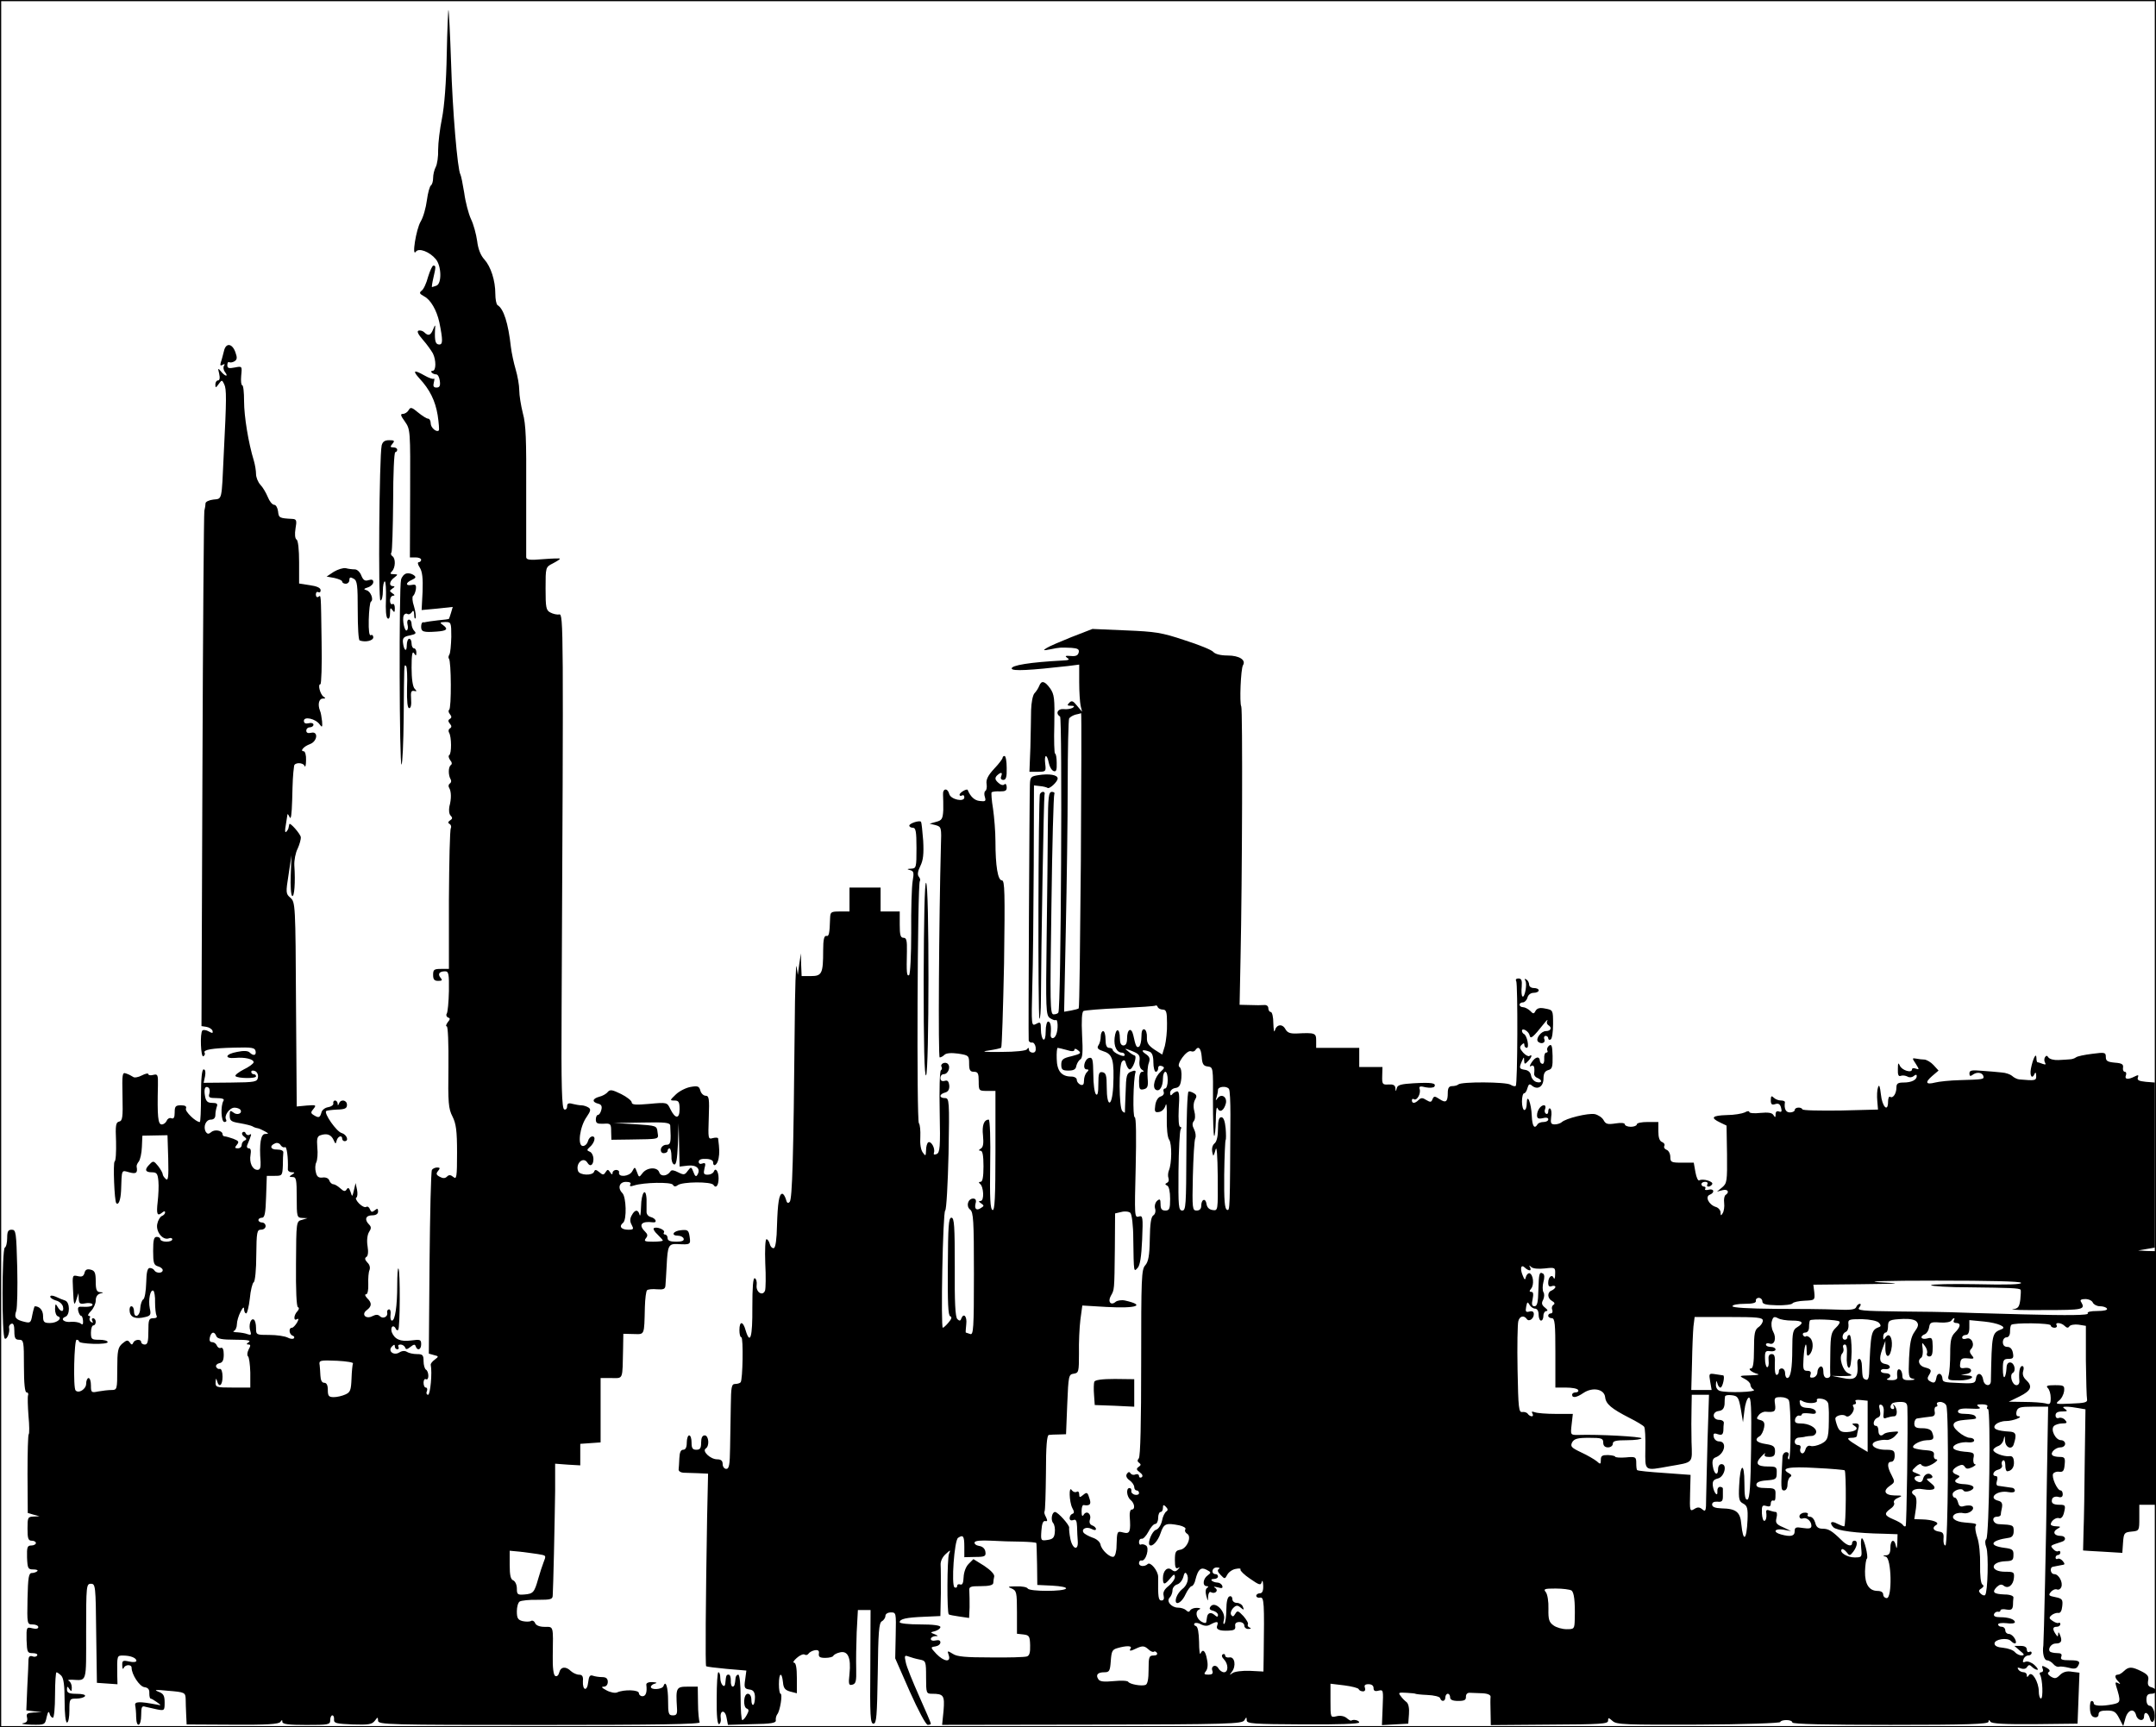 <?xml version="1.0" standalone="no"?>
<!DOCTYPE svg PUBLIC "-//W3C//DTD SVG 20010904//EN"
 "http://www.w3.org/TR/2001/REC-SVG-20010904/DTD/svg10.dtd">
<svg version="1.0" xmlns="http://www.w3.org/2000/svg"
 width="901pt" height="722pt" viewBox="0 0 901 722"
 preserveAspectRatio="xMidYMid meet">
<rect x="0" y="0" width="901" height="722" fill="#808080" stroke="none"/>
<rect x="0" y="0" fill="#fff" stroke="#000000" stroke-miterlimit="10" width="901" height="722"/>
<g transform="translate(0,722) scale(0.1,-0.1)"
fill="#000000" stroke="none">
<path d="M1867 6994 c-2 -118 -10 -219 -20 -269 -9 -44 -16 -103 -16 -131 1
-28 -4 -61 -10 -72 -6 -11 -11 -32 -11 -46 0 -14 -4 -27 -9 -31 -5 -3 -13 -31
-17 -62 -4 -31 -15 -71 -26 -89 -19 -32 -38 -151 -20 -126 12 17 57 0 83 -31
24 -28 26 -102 3 -111 -9 -3 -17 -6 -19 -6 -1 0 1 17 6 38 11 47 11 52 0 52
-4 0 -14 -21 -22 -47 -7 -27 -19 -53 -27 -58 -11 -9 -9 -13 11 -24 27 -14 52
-58 63 -108 15 -74 15 -93 0 -93 -16 0 -20 14 -18 60 2 25 1 25 -8 3 -10 -25
-20 -29 -37 -12 -6 6 -17 9 -24 7 -8 -3 -1 -16 18 -38 17 -19 35 -45 42 -57
14 -28 14 -73 -1 -73 -6 0 -8 -3 -4 -7 4 -5 13 -8 19 -8 7 0 13 -12 15 -27 3
-21 -1 -28 -14 -28 -12 0 -15 6 -11 21 3 12 3 19 0 16 -3 -3 -21 3 -40 14 -44
25 -50 20 -20 -13 43 -46 66 -93 76 -153 5 -33 7 -62 5 -64 -9 -10 -34 11 -34
29 0 11 -5 20 -11 20 -6 0 -25 12 -42 26 -26 22 -32 23 -39 10 -5 -9 -16 -16
-24 -16 -12 0 -10 -7 8 -32 23 -33 23 -36 22 -300 l-1 -268 24 0 c12 0 23 -4
23 -10 0 -5 -5 -10 -10 -10 -6 0 -4 -10 4 -22 11 -17 14 -45 12 -101 l-4 -77
65 6 65 7 -7 -24 c-4 -13 -8 -25 -9 -26 -1 -1 -21 -4 -46 -6 -25 -3 -47 -6
-50 -7 -3 -1 -8 -2 -12 -1 -5 0 -8 -8 -8 -19 0 -21 10 -24 65 -20 42 3 49 10
28 26 -17 12 -16 13 8 14 24 0 25 -2 25 -62 -1 -35 -4 -68 -8 -74 -4 -6 -5
-14 -2 -17 10 -9 11 -208 1 -214 -4 -2 -3 -11 3 -18 8 -10 8 -15 0 -20 -8 -5
-8 -10 0 -20 8 -9 8 -15 0 -20 -6 -3 -7 -12 -3 -18 10 -17 11 -87 0 -94 -4 -2
-2 -11 4 -20 8 -9 9 -17 3 -21 -11 -8 -11 -42 -1 -59 4 -6 3 -14 -3 -18 -6 -4
-7 -12 -3 -18 9 -15 10 -45 1 -78 -3 -16 -1 -32 5 -38 9 -9 8 -14 -2 -20 -9
-6 -10 -11 -2 -15 6 -4 8 -12 5 -18 -4 -6 -7 -141 -8 -299 l0 -289 -33 0 c-29
0 -33 -3 -33 -25 0 -19 5 -25 21 -25 17 0 19 3 10 13 -13 16 -5 27 19 27 15 0
17 -11 16 -83 -1 -45 -5 -88 -9 -94 -4 -6 -1 -13 5 -16 10 -3 10 -7 -1 -20 -7
-10 -9 -17 -4 -17 5 0 8 -70 7 -170 -2 -150 0 -174 17 -207 15 -30 19 -59 19
-151 0 -102 -2 -113 -15 -102 -12 10 -19 10 -27 2 -8 -8 -17 -8 -30 -1 -15 8
-17 13 -7 25 9 11 8 14 -4 14 -9 0 -19 -5 -22 -10 -4 -6 -8 -181 -10 -389 l-3
-379 21 -6 c21 -5 21 -6 4 -19 -10 -7 -18 -17 -17 -22 7 -33 -2 -125 -11 -125
-6 0 -9 7 -5 15 3 8 1 15 -4 15 -6 0 -10 9 -10 21 0 11 5 17 10 14 6 -3 10 3
10 14 0 11 -4 23 -10 26 -5 3 -10 19 -10 36 0 25 -4 29 -27 29 -16 0 -34 4
-42 9 -9 6 -21 5 -32 -2 -24 -15 -50 6 -31 25 9 9 12 9 12 0 0 -7 5 -12 11
-12 5 0 7 5 4 10 -3 6 0 10 9 10 8 0 16 -6 19 -12 3 -10 8 -9 22 2 14 11 19
12 22 3 7 -21 23 -15 23 8 0 20 -4 21 -42 16 -45 -6 -69 5 -81 35 -3 10 -2 20
3 23 4 3 10 -1 13 -7 2 -7 7 -10 11 -7 8 7 9 249 1 257 -3 3 -5 -28 -5 -69 0
-89 -9 -149 -22 -149 -5 0 -8 11 -6 25 2 13 -1 23 -7 22 -5 -1 -9 -7 -7 -14 4
-17 -18 -27 -30 -15 -8 8 -17 8 -31 1 -28 -15 -49 7 -24 25 21 16 22 30 1 50
-8 9 -11 16 -4 16 6 0 10 17 9 43 -1 23 1 49 5 58 4 10 1 23 -9 32 -10 11 -12
18 -4 23 7 4 9 21 5 45 -4 24 -1 47 6 59 10 15 10 22 0 32 -20 20 -14 38 13
38 16 0 25 6 25 16 0 13 -3 14 -14 5 -11 -9 -15 -8 -20 4 -3 9 -10 14 -16 10
-5 -3 -18 3 -29 14 -11 11 -17 23 -12 25 5 3 6 18 3 33 l-6 28 -7 -30 c-7 -29
-7 -29 -14 -7 -6 17 -10 20 -16 11 -6 -10 -12 -10 -27 4 -10 9 -23 17 -29 17
-6 0 -14 7 -17 16 -3 9 -15 14 -28 12 -16 -2 -24 3 -28 22 -4 14 -3 33 2 42 4
9 7 37 4 62 -3 37 0 47 14 51 27 9 44 2 54 -20 8 -18 9 -18 13 -2 5 18 23 24
23 7 0 -5 5 -10 10 -10 20 0 9 28 -12 34 -21 5 -75 82 -65 92 2 2 22 5 45 6
34 1 42 5 42 20 0 20 -26 25 -33 6 -4 -10 -6 -10 -6 0 -1 6 -5 12 -11 12 -5 0
-9 -6 -7 -12 1 -7 -9 -14 -22 -16 -13 -2 -26 -12 -28 -23 -6 -21 -11 -23 -32
-10 -13 8 -13 12 -1 26 13 16 11 17 -28 14 l-42 -4 -3 427 c-2 416 -3 427 -23
445 -20 17 -20 22 -8 98 l12 80 -3 -82 c-2 -46 1 -85 6 -88 9 -6 14 57 9 128
-1 21 5 53 14 70 8 18 14 39 13 48 -2 14 -46 64 -48 54 -1 -3 -2 -9 -3 -14 0
-5 -5 -13 -10 -18 -5 -5 -6 6 -2 26 3 18 6 39 7 45 0 6 4 2 9 -9 6 -14 9 9 11
70 2 82 3 106 8 143 1 16 38 16 44 0 3 -7 6 4 6 25 1 20 -4 37 -10 37 -17 0 1
21 27 30 31 12 35 55 4 47 -13 -3 -20 0 -20 9 0 8 7 14 15 14 8 0 15 5 15 11
0 6 -9 9 -20 6 -13 -3 -20 0 -20 10 0 20 49 9 66 -15 10 -14 12 -12 10 13 -2
17 -5 37 -9 45 -10 26 -4 50 12 50 12 0 13 2 3 8 -14 10 -25 52 -13 52 4 0 7
80 5 178 -3 210 -2 195 -14 187 -5 -3 -10 1 -10 10 0 9 5 13 10 10 6 -3 10 0
10 8 0 10 -16 17 -45 21 l-45 7 0 89 c0 52 -4 92 -11 95 -6 4 -8 22 -4 46 6
33 4 39 -12 40 -56 3 -58 4 -61 32 -2 15 -9 27 -16 27 -8 0 -20 15 -27 33 -7
17 -21 41 -31 51 -10 11 -18 31 -18 45 0 13 -4 38 -9 55 -23 75 -41 186 -41
249 0 37 -3 67 -8 67 -4 0 -6 18 -4 40 4 40 4 40 -27 34 -25 -5 -31 -3 -31 10
0 10 4 15 8 12 4 -2 14 -1 22 4 11 7 12 15 4 37 -13 38 -40 42 -48 6 -4 -15
-9 -36 -13 -47 -4 -13 -2 -16 7 -11 9 5 11 4 6 -4 -4 -6 -2 -18 4 -26 7 -8 9
-15 5 -15 -4 0 -14 8 -22 18 -12 15 -13 14 -7 -10 4 -18 2 -28 -5 -28 -6 0
-11 -8 -11 -17 0 -15 2 -15 14 2 13 18 14 18 23 -1 10 -20 10 -60 -2 -294 -9
-196 -6 -184 -43 -188 -18 -2 -32 -9 -33 -15 0 -7 -2 -21 -5 -32 -2 -11 -6
-500 -8 -1087 l-4 -1067 20 -3 c12 -2 23 -9 26 -16 3 -11 0 -12 -16 -3 -10 6
-22 7 -26 4 -11 -11 -7 -115 4 -108 6 4 8 10 5 15 -7 12 31 19 125 21 72 2 85
0 88 -14 4 -19 -9 -22 -25 -6 -7 7 -25 8 -53 2 -49 -9 -54 -29 -7 -25 40 4 77
-5 77 -18 0 -5 -18 -19 -41 -30 -23 -12 -38 -24 -35 -28 10 -10 86 -11 86 -1
0 5 -4 9 -10 9 -5 0 -10 4 -10 10 0 5 7 7 16 3 8 -3 14 -15 12 -26 -3 -19 -10
-21 -115 -22 l-112 -1 6 28 c3 17 1 28 -6 28 -7 0 -11 -35 -11 -110 0 -60 -2
-110 -5 -110 -17 0 -63 45 -58 56 4 10 -3 14 -21 14 -22 0 -26 -4 -26 -30 0
-21 -4 -28 -14 -24 -7 3 -16 -2 -19 -10 -4 -9 -13 -16 -21 -16 -16 0 -19 33
-16 164 1 44 -1 48 -20 43 -11 -3 -20 -1 -20 3 0 5 -12 3 -27 -5 -15 -8 -32
-11 -37 -6 -6 4 -19 11 -29 14 -16 6 -17 -1 -15 -96 2 -87 0 -102 -14 -105
-14 -3 -16 -16 -13 -83 1 -44 -1 -82 -6 -84 -7 -5 -1 -166 7 -174 9 -10 18 12
20 52 3 92 1 86 34 77 29 -8 36 -3 31 24 -1 4 3 14 9 21 6 8 12 35 13 61 l2
47 53 1 52 1 3 -97 c2 -78 0 -95 -10 -86 -7 6 -13 15 -13 20 0 5 -9 21 -19 34
-18 22 -21 23 -35 8 -23 -22 -20 -34 8 -34 21 0 25 -5 28 -37 2 -21 0 -59 -3
-86 -6 -52 -2 -62 18 -46 8 7 13 8 13 1 0 -5 -6 -12 -14 -15 -7 -3 -16 -18
-19 -34 -6 -32 24 -69 49 -59 7 3 14 1 14 -4 0 -6 -11 -10 -25 -10 -14 0 -25
5 -25 10 0 6 -7 10 -15 10 -12 0 -15 -13 -15 -59 0 -50 3 -59 20 -64 11 -3 20
-10 20 -16 0 -14 -27 -14 -35 -1 -3 6 -12 10 -19 10 -10 0 -14 -18 -15 -62 -1
-34 -6 -65 -12 -69 -6 -3 -12 -21 -13 -38 -1 -34 -26 -44 -26 -11 0 11 -5 20
-11 20 -6 0 -9 -10 -7 -22 3 -25 26 -33 65 -23 22 5 25 10 19 36 -7 36 2 81
15 74 4 -3 8 -25 7 -49 0 -24 3 -49 6 -55 4 -7 -1 -11 -13 -11 -19 0 -21 -6
-21 -55 0 -42 -3 -55 -15 -55 -8 0 -15 5 -15 10 0 14 -27 12 -33 -2 -4 -10 -8
-10 -15 1 -8 11 -13 10 -31 -5 -18 -16 -21 -29 -21 -106 0 -86 -1 -88 -24 -88
-13 0 -38 -3 -55 -6 -29 -6 -31 -5 -31 25 0 17 -4 31 -10 31 -5 0 -10 -11 -10
-24 0 -22 -31 -42 -44 -28 -11 10 -6 212 4 212 6 0 10 -3 10 -7 0 -5 27 -9 60
-10 34 -1 60 2 60 7 0 6 -16 10 -35 10 -32 0 -35 2 -35 30 0 17 5 30 10 30 6
0 10 7 10 15 0 8 -5 15 -11 15 -5 0 -7 -5 -3 -12 4 -7 3 -8 -5 -4 -6 4 -9 12
-6 17 4 5 1 9 -4 9 -6 0 -2 9 9 20 11 11 20 31 20 44 0 15 7 26 18 29 16 4 16
5 0 6 -14 1 -18 10 -18 45 0 36 -4 45 -21 49 -15 4 -23 0 -26 -14 -4 -14 -11
-17 -28 -13 -22 5 -23 4 -20 -53 3 -70 5 -75 15 -43 l8 25 1 -24 c1 -19 5 -23
26 -19 14 3 28 1 31 -3 5 -9 -15 -13 -47 -11 -12 1 -15 -4 -12 -18 3 -11 8
-20 12 -20 4 0 7 -9 8 -21 1 -15 -2 -18 -10 -11 -7 5 -24 8 -39 7 -30 -4 -48
12 -25 21 20 7 20 61 -1 68 -9 3 -27 10 -39 16 -14 6 -23 6 -23 0 0 -5 11 -12
24 -16 13 -3 26 -14 29 -25 6 -24 -9 -25 -22 -2 -9 16 -10 14 -11 -9 0 -14 5
-28 12 -30 21 -7 -3 -28 -33 -28 -25 0 -29 4 -29 29 0 24 -14 41 -35 41 -1 0
-6 -16 -10 -36 -6 -33 -8 -35 -33 -29 -37 9 -44 18 -34 46 4 13 6 95 4 181 -4
147 -5 158 -23 158 -15 0 -19 -7 -19 -34 0 -19 -4 -38 -10 -41 -12 -8 -13
-372 0 -380 9 -6 22 26 18 45 -2 7 3 15 10 17 8 3 12 -7 12 -31 0 -29 4 -36
20 -36 19 0 20 -7 20 -110 0 -74 4 -110 11 -110 6 0 9 -6 6 -13 -2 -6 -1 -45
2 -85 4 -40 4 -75 1 -77 -3 -2 -5 -76 -5 -166 l1 -163 24 -7 25 -7 -25 -1
c-24 -1 -25 -4 -25 -51 0 -41 3 -50 18 -50 9 0 17 -4 17 -10 0 -5 -9 -10 -19
-10 -17 0 -19 -7 -18 -50 2 -46 4 -50 26 -50 13 0 21 -3 17 -7 -4 -4 -14 -8
-23 -8 -13 0 -16 -18 -18 -107 -2 -107 -2 -108 22 -108 12 0 23 -5 23 -11 0
-7 -10 -9 -25 -5 -24 6 -25 5 -24 -49 2 -51 3 -55 26 -55 13 0 22 -4 18 -10
-3 -5 -12 -7 -20 -3 -10 3 -15 -1 -16 -13 0 -11 -2 -63 -5 -116 l-4 -97 32 -4
33 -4 -34 -1 c-28 -2 -32 -5 -28 -21 3 -15 -1 -21 -17 -24 -11 -2 4 -5 35 -6
56 -1 57 -1 64 32 5 22 9 26 12 15 2 -10 9 -18 14 -18 5 0 9 43 9 95 0 52 3
95 6 95 3 0 12 -6 20 -14 10 -11 14 -40 14 -105 0 -54 4 -91 10 -91 6 0 10 23
10 50 0 49 1 50 29 50 17 0 33 5 36 10 4 6 -10 10 -34 10 -32 0 -41 4 -41 18
0 14 2 15 10 2 8 -12 10 -11 10 7 0 12 -6 24 -12 27 -7 3 -2 5 12 5 65 -3 60
-18 60 201 0 193 1 200 20 200 19 0 20 -8 22 -207 l3 -207 43 -3 43 -3 -1 38
c-1 83 -1 82 24 82 32 0 56 -10 56 -22 0 -5 -13 -7 -30 -3 -27 6 -30 4 -29
-17 0 -13 3 -17 6 -10 6 15 33 16 33 1 0 -28 33 -78 53 -81 16 -2 22 -10 21
-25 0 -13 2 -23 6 -23 3 0 15 -7 26 -15 19 -14 19 -14 -1 -10 -73 14 -93 13
-90 -3 2 -9 4 -32 4 -49 1 -48 21 -40 21 8 0 34 3 40 17 35 10 -2 32 -7 49
-11 31 -6 32 -5 32 29 0 29 -5 37 -26 45 -21 8 -11 9 38 4 73 -6 75 -7 76 -36
0 -12 1 -41 2 -63 l2 -42 192 -1 c143 -1 194 2 200 12 6 9 8 9 8 0 0 -10 27
-13 100 -13 93 0 100 1 100 20 0 11 4 20 9 20 5 0 8 -8 7 -18 -1 -15 10 -17
78 -20 66 -2 80 0 92 15 13 17 13 17 14 1 0 -17 39 -18 676 -18 488 0 673 3
668 11 -3 6 -7 42 -7 80 l-1 69 -43 0 c-47 0 -49 -5 -44 -87 2 -27 -1 -33 -17
-33 -18 0 -20 7 -20 61 0 57 -10 88 -19 62 -5 -15 -53 -18 -53 -4 0 5 8 12 18
14 10 3 6 5 -11 6 -17 1 -27 -4 -26 -11 4 -31 -2 -48 -16 -48 -8 0 -15 6 -15
13 0 14 -62 16 -91 3 -8 -4 -29 0 -45 9 -19 10 -23 15 -11 15 10 0 17 8 17 20
0 14 -7 20 -24 20 -13 0 -31 3 -39 6 -12 4 -16 -3 -19 -28 -4 -39 -24 -35 -22
5 2 20 -3 27 -16 27 -10 0 -25 7 -34 15 -21 21 -43 19 -49 -6 -3 -12 -10 -18
-17 -14 -7 4 -11 36 -10 83 2 129 4 122 -34 122 -21 0 -36 6 -40 16 -3 8 -11
12 -16 9 -6 -4 -22 -4 -36 -1 -20 5 -24 13 -24 41 0 18 5 37 12 41 7 4 40 8
75 7 57 0 63 2 63 21 1 12 3 89 5 171 2 83 4 201 5 263 l0 114 53 -4 52 -3 0
45 0 45 43 3 42 3 0 135 0 134 45 0 c51 0 46 -11 49 125 l1 60 43 -1 c47 -1
44 -8 47 113 1 35 5 66 9 70 4 4 23 6 42 4 27 -2 34 1 35 16 1 10 3 47 5 82 4
85 8 93 46 91 53 -3 55 -2 50 31 -4 27 -8 30 -36 27 -33 -3 -44 -23 -12 -23
11 0 21 -6 23 -12 3 -9 -7 -13 -31 -13 -25 0 -36 4 -36 15 0 8 -5 15 -11 15
-5 0 -8 4 -4 9 6 11 -33 26 -43 17 -3 -4 4 -15 16 -26 12 -12 22 -23 22 -25 0
-3 -19 -5 -41 -5 -34 0 -39 2 -30 14 9 11 8 17 -4 29 -28 28 -14 44 33 38 20
-3 14 16 -8 22 -12 3 -19 13 -18 24 0 10 0 33 0 51 -3 53 -22 27 -23 -31 -1
-29 -3 -44 -6 -35 -6 24 -20 23 -33 -2 -8 -14 -8 -26 0 -40 9 -17 8 -20 -14
-20 -30 0 -41 14 -22 29 16 13 13 108 -3 124 -21 21 -13 47 15 47 16 0 23 -4
18 -11 -4 -8 1 -9 16 -4 41 13 154 15 162 3 4 -8 11 -9 20 -2 19 15 141 16
150 1 10 -16 21 -2 21 28 0 29 -13 47 -20 28 -3 -7 -14 -13 -25 -13 -17 0 -19
4 -14 26 6 21 4 25 -8 21 -10 -4 -16 -1 -16 7 0 9 11 13 30 12 17 0 30 -6 30
-13 0 -24 18 -13 23 15 4 23 4 37 -2 84 -1 3 -10 4 -22 1 -20 -6 -20 -3 -17
86 3 79 1 91 -13 91 -9 0 -19 10 -22 21 -5 19 -11 21 -40 16 -19 -3 -47 -17
-62 -31 -26 -25 -27 -26 -6 -26 17 0 21 -6 21 -36 0 -42 -18 -42 -39 1 -13 27
-13 28 -87 21 -57 -5 -74 -4 -74 6 0 7 -20 23 -44 35 -37 18 -46 20 -56 9 -6
-8 -22 -17 -35 -20 -30 -8 -32 -22 -6 -29 14 -3 18 -11 14 -26 -3 -12 -9 -21
-14 -21 -5 0 -9 -9 -9 -19 0 -16 6 -19 32 -18 30 2 32 0 32 -33 l1 -34 75 1
c131 2 122 0 118 30 -3 28 -4 28 -93 34 l-90 5 118 2 c98 2 117 0 118 -13 4
-71 2 -80 -17 -80 -10 0 -20 -8 -22 -17 -2 -11 3 -18 12 -18 9 0 16 5 16 10 0
6 4 10 8 10 4 0 8 -14 8 -32 -1 -17 4 -33 11 -35 9 -3 13 20 16 84 l3 88 2
-90 2 -91 35 4 c36 4 55 -14 39 -39 -5 -9 -10 -5 -16 12 -9 23 -10 23 -24 5
-12 -17 -16 -18 -40 -6 -17 9 -28 11 -32 4 -14 -21 -41 -23 -47 -4 -8 24 -53
21 -71 -5 -13 -17 -14 -17 -22 6 -9 23 -9 23 -20 3 -12 -22 -59 -26 -55 -5 2
6 -4 11 -12 11 -8 0 -15 -6 -15 -12 0 -9 -4 -8 -10 2 -9 13 -11 13 -19 1 -8
-13 -12 -13 -27 0 -13 11 -18 11 -21 2 -6 -18 -60 -16 -67 2 -12 32 22 63 39
35 11 -19 25 -10 25 15 0 14 -7 28 -15 31 -13 5 -13 8 -2 18 21 17 29 46 13
46 -8 0 -16 -9 -19 -20 -3 -11 -12 -20 -21 -20 -24 0 -13 82 16 122 17 25 18
32 7 39 -8 5 -21 9 -29 9 -8 0 -25 3 -37 6 -17 5 -23 2 -23 -11 0 -9 -6 -15
-12 -12 -10 3 -13 94 -11 418 8 1606 8 1654 -10 1651 -9 -2 -26 2 -37 8 -18 9
-20 21 -20 100 0 89 0 90 30 105 17 9 30 17 30 20 0 2 -31 1 -70 -2 -56 -5
-70 -3 -71 8 0 8 0 133 0 279 1 210 -1 277 -14 323 -8 32 -15 75 -15 96 0 21
-7 60 -15 87 -8 27 -17 69 -20 94 -11 99 -30 160 -56 175 -5 4 -9 25 -9 47 0
56 -19 114 -46 144 -15 16 -26 43 -30 77 -4 28 -15 70 -26 92 -10 22 -23 71
-28 109 -6 37 -13 72 -16 77 -12 20 -33 266 -39 469 -4 118 -9 217 -11 219 -1
2 -5 -82 -7 -185z m-992 -4345 c-5 -16 -1 -19 30 -19 24 0 34 -4 29 -11 -13
-21 -10 -89 4 -89 7 0 10 4 7 10 -10 16 14 50 35 50 10 0 21 -4 25 -9 9 -16
-15 -24 -30 -11 -13 10 -15 8 -15 -13 0 -22 6 -26 43 -32 23 -4 47 -10 52 -13
6 -4 15 -7 22 -8 6 -1 19 -7 30 -13 17 -10 17 -10 1 -11 -18 0 -25 -39 -19
-117 1 -24 -2 -33 -13 -33 -21 0 -35 30 -29 63 3 17 1 27 -7 27 -7 0 -10 6 -7
13 19 46 20 50 10 44 -6 -4 -13 -1 -16 5 -2 7 -8 9 -13 5 -5 -4 -2 -13 6 -18
11 -8 12 -12 3 -16 -7 -2 -13 -11 -13 -19 0 -8 -7 -14 -16 -14 -13 0 -14 3 -4
15 10 12 8 16 -15 25 -14 5 -31 10 -36 10 -5 0 -9 4 -9 9 0 15 -32 22 -47 9
-11 -9 -16 -9 -23 1 -12 21 0 51 21 51 12 0 19 7 19 19 0 11 3 26 6 35 5 12 0
16 -19 16 -19 0 -26 6 -30 27 -6 31 0 46 14 37 5 -3 7 -14 4 -25z m316 -224
c7 5 14 -42 12 -92 -1 -7 7 -13 16 -13 14 0 14 -2 1 -10 -13 -8 -12 -10 3 -10
15 0 17 -11 17 -85 0 -81 1 -85 23 -86 l22 -1 -23 -7 c-24 -6 -24 -7 -25 -184
-1 -110 2 -178 8 -181 6 -2 5 -9 -2 -17 -16 -16 -17 -43 -2 -33 8 4 8 0 0 -15
-7 -11 -16 -21 -21 -21 -15 0 -12 -28 3 -33 6 -2 9 -7 5 -11 -3 -4 -15 -3 -26
3 -12 6 -46 11 -76 11 -55 0 -56 0 -56 29 0 17 -4 32 -9 35 -13 8 -23 -23 -15
-47 5 -16 3 -19 -11 -14 -9 4 -29 7 -43 8 -15 0 -21 3 -14 6 6 2 12 15 12 28
0 12 7 36 15 51 10 20 15 23 15 12 0 -10 4 -18 9 -18 4 0 11 28 15 62 3 34 11
65 16 68 6 3 11 54 11 113 1 98 3 107 20 107 11 0 19 7 19 15 0 8 -7 15 -15
15 -8 0 -15 5 -15 10 0 6 7 10 15 10 11 0 15 19 17 88 l3 87 33 0 c31 0 32 1
34 42 0 24 1 49 2 56 1 7 -10 12 -26 12 -28 -1 -33 16 -8 26 8 4 19 0 23 -8 5
-7 12 -11 18 -8z m-287 -790 c4 -11 23 -15 78 -15 51 0 68 -3 58 -10 -11 -7
-11 -10 -2 -10 10 0 10 -5 1 -21 -6 -12 -7 -24 -3 -28 5 -3 9 -34 10 -68 l0
-63 -73 0 c-69 0 -73 1 -72 23 1 16 2 18 6 5 8 -31 23 -19 23 17 0 21 -5 34
-11 33 -6 -2 -13 2 -16 9 -2 6 4 13 14 15 13 2 18 12 18 36 0 20 -4 31 -12 28
-6 -3 -14 2 -17 10 -3 8 -12 14 -20 14 -9 0 -12 7 -9 20 6 24 19 26 27 5z
m571 -114 c-2 -5 -5 -33 -6 -64 -2 -48 -5 -57 -26 -66 -13 -6 -35 -11 -48 -11
-21 0 -25 5 -25 30 0 20 -5 30 -15 30 -10 0 -15 11 -16 30 -1 17 -2 36 -3 43
-4 21 0 22 73 19 39 -2 69 -7 66 -11z m773 -797 c36 -6 35 -5 23 -36 -5 -13
-15 -43 -22 -68 -16 -57 -21 -62 -58 -65 -28 -2 -31 0 -31 25 0 16 -7 30 -15
34 -11 4 -15 21 -15 65 l0 59 43 -4 c23 -3 57 -7 75 -10z"/>
<path d="M1595 5358 c-10 -48 -15 -648 -5 -648 6 0 10 18 10 40 0 22 4 40 8
40 4 0 6 -33 5 -74 -2 -44 0 -77 7 -81 6 -4 10 5 10 22 0 22 2 25 10 13 8 -12
10 -10 10 8 0 13 -4 20 -10 17 -5 -3 -10 3 -10 14 0 12 6 21 13 21 8 0 7 4 -3
10 -13 9 -13 11 0 20 10 6 11 10 3 10 -19 0 -16 21 5 36 16 13 16 13 -3 14
-15 0 -16 3 -7 12 15 15 16 54 2 63 -6 4 -8 11 -4 16 3 5 6 102 7 214 0 113 4
205 9 205 4 0 8 5 8 10 0 6 -7 10 -16 10 -14 0 -14 3 -4 15 11 13 8 15 -14 15
-18 0 -27 -6 -31 -22z"/>
<path d="M1395 4830 l-30 -20 33 -6 c17 -4 32 -10 32 -15 0 -5 7 -9 15 -9 8 0
15 7 15 15 0 12 4 14 18 6 15 -8 17 -26 17 -133 0 -68 3 -124 8 -125 24 -9 57
-1 57 13 0 8 -5 12 -10 9 -7 -4 -10 19 -9 64 1 39 5 74 9 76 13 8 -1 44 -19
48 -13 4 -11 6 7 12 12 4 22 14 22 22 0 10 -6 12 -20 8 -15 -5 -22 0 -30 19
-5 14 -17 26 -27 26 -10 0 -27 2 -38 5 -11 2 -33 -5 -50 -15z"/>
<path d="M1699 4823 c-10 -2 -20 -14 -23 -26 -9 -33 -7 -782 2 -773 4 4 8 92
9 194 2 229 1 227 10 218 4 -3 6 -45 4 -91 -1 -58 2 -85 9 -85 7 0 10 14 8 38
-2 29 0 36 12 34 12 -3 13 -1 3 9 -8 8 -13 41 -13 88 0 53 3 71 10 61 8 -13
10 -12 10 3 0 9 -4 17 -10 17 -5 0 -10 9 -10 20 0 11 -4 20 -10 20 -5 0 -10
-12 -10 -27 0 -31 -12 -23 -16 11 -2 19 3 25 29 30 24 5 28 9 19 18 -7 7 -12
20 -12 30 0 10 -5 18 -11 18 -6 0 -9 -9 -6 -20 3 -11 2 -22 -3 -25 -9 -6 -20
44 -13 62 3 7 10 10 15 7 6 -4 14 0 19 7 6 10 9 7 10 -11 0 -14 3 -19 6 -13 2
7 -1 29 -7 49 -7 20 -8 39 -4 43 5 3 10 16 12 28 2 18 -1 21 -17 18 -27 -5
-27 9 0 21 17 8 19 12 8 20 -8 6 -21 9 -30 7z"/>
<path d="M4480 4558 c-47 -19 -94 -39 -105 -46 -18 -11 -16 -12 15 -6 39 8 41
8 88 6 26 -2 33 -6 30 -19 -3 -13 -12 -17 -33 -15 -23 2 -26 0 -15 -8 12 -7 7
-10 -20 -11 -134 -7 -216 -20 -212 -34 3 -11 76 -7 235 11 l47 6 0 -73 c0 -41
3 -85 6 -99 l6 -25 -21 25 c-16 20 -22 23 -32 13 -11 -11 -9 -13 7 -13 14 0
16 -3 6 -9 -8 -4 -24 -7 -38 -5 -24 2 -34 -19 -14 -31 10 -6 4 -1221 -7 -1237
-2 -5 -11 -8 -20 -8 -15 0 -15 42 -9 456 3 251 9 461 12 465 3 5 -2 9 -10 9
-14 0 -16 -20 -17 -142 0 -79 -3 -289 -5 -467 -4 -301 -3 -324 13 -336 10 -7
21 -11 25 -9 9 6 11 -38 2 -60 -8 -22 -26 -20 -23 2 3 33 -1 52 -11 52 -5 0
-10 -18 -10 -41 0 -24 -4 -38 -10 -34 -5 3 -10 22 -10 41 0 32 -2 34 -20 24
-20 -10 -20 -8 -16 157 3 92 5 319 6 504 l1 336 26 -3 c13 -1 27 -5 30 -7 7
-8 43 25 43 39 0 15 -35 21 -80 14 -32 -5 -35 -8 -36 -40 -2 -55 -7 -1053 -5
-1068 0 -6 7 -11 13 -10 7 2 14 -7 16 -19 2 -16 -2 -23 -12 -23 -9 0 -16 6
-16 13 0 8 -3 9 -8 1 -4 -6 -47 -11 -107 -11 -74 -1 -88 1 -53 6 26 4 50 9 52
12 3 3 8 161 12 352 4 297 3 347 -9 347 -17 0 -27 60 -27 164 0 39 -5 100 -10
135 -6 35 -8 66 -6 69 3 3 19 5 35 4 23 0 29 3 28 19 -1 11 -5 15 -10 10 -5
-5 -16 -2 -26 8 -13 12 -14 19 -5 29 17 16 25 15 18 -3 -4 -9 0 -15 9 -15 11
0 15 12 14 50 0 28 -4 50 -9 50 -4 0 -8 -3 -8 -7 0 -5 -16 -26 -36 -47 -26
-28 -34 -46 -31 -63 2 -13 0 -26 -5 -29 -5 -3 -6 -15 -2 -26 5 -17 2 -19 -22
-16 -22 2 -39 19 -50 46 -3 7 -34 -11 -34 -20 0 -5 5 -6 10 -3 6 3 10 0 10 -8
0 -21 -57 -9 -63 14 -7 27 -28 24 -26 -3 1 -13 1 -42 1 -64 -2 -37 -6 -43 -29
-49 l-28 -8 25 -6 c24 -7 25 -9 22 -91 -8 -299 -12 -880 -5 -880 5 0 14 5 20
11 7 7 28 9 57 5 44 -7 46 -8 46 -42 0 -27 4 -34 20 -34 17 0 20 -7 20 -40 0
-39 1 -40 35 -40 l35 0 0 -251 c0 -195 -3 -250 -12 -247 -10 4 -12 50 -10 191
2 103 -1 187 -6 187 -20 0 -29 -24 -24 -67 3 -32 1 -48 -9 -54 -10 -6 -10 -9
-1 -9 8 0 12 -20 12 -65 0 -45 -4 -65 -12 -65 -8 0 -9 -3 -3 -8 16 -11 19 -72
3 -72 -9 0 -9 -3 2 -10 13 -9 13 -11 0 -19 -19 -13 -29 -5 -23 19 4 13 0 20
-10 20 -22 0 -31 -32 -13 -46 14 -10 16 -47 16 -269 0 -230 -2 -257 -16 -251
-9 3 -17 6 -18 6 -1 0 0 16 2 35 4 33 -11 49 -21 23 -3 -10 -8 -10 -16 -2 -9
8 -12 71 -11 218 0 171 -2 206 -14 206 -12 0 -14 -36 -15 -204 -1 -150 1 -205
10 -208 8 -3 6 -11 -7 -26 -10 -12 -21 -22 -24 -22 -9 0 0 484 10 490 5 3 11
110 14 238 4 222 3 232 -15 232 -25 0 -25 16 0 23 13 3 19 13 18 29 -2 18 -7
24 -19 20 -12 -3 -18 1 -18 12 0 9 6 16 14 16 18 0 30 30 17 43 -11 11 -34 0
-26 -13 3 -5 1 -11 -3 -14 -5 -3 -7 -81 -5 -174 3 -149 1 -170 -13 -176 -10
-4 -14 -2 -11 6 6 18 -12 50 -24 43 -5 -4 -9 -18 -9 -33 -1 -25 -2 -26 -14 -9
-8 11 -12 36 -10 65 1 25 -1 51 -6 57 -10 12 -6 1002 4 1012 3 4 1 12 -4 18
-7 8 -5 23 6 45 12 24 15 50 12 106 -3 41 -7 76 -9 79 -8 7 -49 -7 -49 -16 0
-5 7 -9 15 -9 12 0 15 -16 15 -85 0 -81 -1 -85 -22 -86 -19 -1 -19 -2 -5 -6
16 -4 17 -11 11 -46 -4 -23 -7 -120 -6 -215 0 -94 -4 -175 -9 -178 -10 -6 -11
11 -9 99 1 46 -2 57 -14 57 -13 0 -16 12 -16 55 l0 55 -40 0 -40 0 0 50 0 50
-65 0 -65 0 0 -50 0 -50 -40 0 c-37 0 -40 -2 -41 -27 -2 -68 -5 -78 -16 -75
-9 1 -13 -16 -13 -60 0 -97 -5 -108 -51 -108 l-39 0 -2 48 -1 47 -7 -45 -6
-45 -5 35 c-3 19 -7 -95 -8 -255 -5 -537 -10 -718 -21 -729 -8 -8 -12 -4 -16
12 -4 12 -10 22 -15 22 -13 0 -19 -36 -22 -134 -1 -55 -6 -91 -13 -93 -6 -2
-14 5 -17 17 -3 11 -9 20 -14 20 -5 0 -7 -45 -5 -100 3 -55 2 -106 -1 -115
-10 -25 -39 -6 -35 23 2 14 -2 27 -8 29 -7 2 -10 -38 -10 -122 1 -124 -9 -159
-28 -96 -11 40 -26 40 -26 1 0 -16 3 -30 8 -30 9 0 6 -179 -3 -188 -3 -4 -14
-7 -23 -7 -15 0 -17 -13 -18 -90 -1 -49 -2 -129 -3 -177 -1 -71 -4 -88 -16
-88 -8 0 -15 9 -15 20 0 14 -7 20 -23 20 -28 0 -64 34 -48 45 17 10 13 55 -4
55 -10 0 -15 -10 -15 -30 0 -23 -4 -30 -20 -30 -16 0 -20 7 -20 30 0 17 -4 30
-10 30 -5 0 -10 -13 -10 -30 0 -20 -5 -30 -15 -30 -10 0 -15 -11 -16 -35 -1
-19 -2 -41 -3 -47 -1 -7 8 -13 19 -14 11 0 39 -1 62 -2 l42 -2 -4 -182 c-6
-356 -8 -618 -4 -623 3 -2 42 -7 86 -11 l82 -7 -5 -38 c-5 -33 -3 -38 17 -41
17 -2 23 -10 24 -31 0 -16 -3 -31 -7 -33 -4 -3 -8 6 -8 20 0 16 -6 26 -15 26
-18 0 -21 -56 -4 -62 9 -3 9 -10 0 -26 -6 -12 -15 -22 -19 -22 -4 0 -7 43 -7
95 0 55 -4 95 -10 95 -5 0 -10 -6 -11 -13 -3 -31 -5 -37 -13 -37 -4 0 -8 11
-7 25 0 14 -3 25 -9 25 -10 0 -11 -4 -14 -36 -2 -25 -21 -5 -21 22 0 13 -3 24
-8 24 -4 0 -7 -50 -7 -110 -1 -72 3 -109 10 -107 5 2 9 13 7 25 -5 34 18 37
24 3 l6 -31 102 3 c79 1 100 5 98 16 -1 7 1 18 6 25 12 14 23 86 14 86 -4 0
-7 18 -7 40 0 48 12 54 17 8 2 -25 9 -33 31 -39 l27 -7 0 64 c0 42 -4 64 -12
64 -6 0 -1 9 12 20 12 11 27 17 32 14 6 -4 13 -2 17 4 3 5 15 12 26 14 14 2
19 -2 17 -14 -2 -14 4 -18 27 -18 16 0 31 4 33 8 2 5 14 12 28 15 33 8 47 -22
40 -89 -5 -45 -3 -50 12 -46 15 4 17 15 16 66 -1 33 0 103 2 153 l5 93 26 0
27 0 -1 -237 c-2 -206 0 -238 13 -238 13 0 15 31 18 210 2 172 5 211 17 218 8
4 15 15 15 22 0 9 10 15 23 15 22 0 22 -2 20 -96 l-2 -96 61 -139 c35 -78 67
-139 75 -139 7 0 13 2 13 5 0 3 -22 55 -49 115 -27 61 -53 124 -56 142 -6 27
-5 30 11 24 11 -4 31 -10 47 -13 26 -5 27 -7 27 -74 0 -66 1 -69 24 -69 50 0
54 -7 49 -71 l-6 -59 627 1 c568 1 627 3 636 18 9 15 9 15 10 0 0 -14 26 -16
235 -17 145 -1 235 2 235 8 0 9 -24 14 -33 8 -2 -2 -11 3 -20 11 -10 8 -27 11
-42 7 -25 -6 -25 -6 -25 65 l0 71 58 -7 c31 -4 59 -11 60 -16 2 -5 10 -9 18
-9 8 0 11 6 8 15 -4 10 0 15 15 15 13 0 21 -6 21 -16 0 -12 6 -15 21 -11 20 5
20 2 17 -69 l-3 -75 55 3 55 3 3 40 c2 24 -2 43 -10 50 -7 5 -19 17 -25 26
-11 14 -8 15 25 13 20 -1 37 -3 37 -4 0 -1 22 -4 49 -5 28 -1 52 -7 54 -13 5
-17 22 -15 22 3 0 8 5 15 10 15 6 0 10 -7 10 -15 0 -10 10 -15 34 -15 26 0 33
4 32 18 0 10 6 17 17 16 9 0 33 -1 52 -2 22 -1 35 -7 34 -15 -1 -6 -1 -36 0
-65 l1 -53 245 2 c215 1 245 3 245 16 0 14 2 14 19 -1 16 -15 53 -16 360 -15
187 1 341 6 341 11 0 4 11 8 25 8 14 0 25 -4 25 -10 0 -7 143 -10 410 -10 321
0 410 3 410 13 0 9 2 9 8 0 5 -8 60 -11 186 -10 l178 2 4 106 4 107 -31 4
c-22 4 -38 -1 -51 -14 -15 -15 -21 -16 -38 -6 -12 8 -15 15 -8 19 7 4 3 11
-10 18 -18 10 -21 9 -16 -4 4 -8 1 -15 -6 -15 -6 0 -8 -5 -5 -10 11 -17 14
-100 4 -100 -5 0 -9 14 -9 30 0 39 -29 87 -41 68 -7 -10 -9 -10 -9 0 0 6 -6
12 -14 12 -8 0 -18 5 -22 12 -5 8 -2 9 11 4 11 -4 22 -2 26 6 7 10 11 10 21 0
6 -6 16 -12 22 -12 5 0 0 9 -12 20 -12 11 -28 17 -37 14 -11 -5 -14 -2 -9 10
3 9 12 16 20 16 8 0 14 5 14 11 0 5 -4 7 -10 4 -5 -3 -10 1 -10 9 0 11 -9 16
-26 16 l-26 0 23 -20 c19 -15 20 -19 8 -20 -9 0 -22 6 -29 14 -6 8 -28 16 -48
18 -25 2 -37 8 -37 18 0 18 53 26 68 11 18 -18 28 -12 17 9 -6 11 -17 20 -25
20 -8 0 -15 7 -15 15 0 8 -7 15 -15 15 -8 0 -15 4 -15 10 0 5 16 7 35 5 19 -3
35 -1 35 4 0 12 -26 21 -62 21 -19 0 -28 4 -25 13 2 6 10 11 16 10 6 -2 11 1
11 6 0 4 11 6 25 3 20 -3 25 0 27 17 0 11 1 26 2 33 1 7 -14 13 -37 13 -46 2
-54 9 -33 31 12 11 20 13 29 6 18 -15 40 1 43 32 2 24 0 26 -36 26 -66 0 -64
42 2 44 28 1 32 5 32 26 1 22 -5 26 -38 30 -68 9 -58 31 19 42 14 2 20 11 20
28 0 25 -2 26 -62 29 -25 1 -33 31 -8 31 8 0 15 3 16 8 0 4 2 18 5 30 3 18 -1
25 -16 29 -44 11 -4 45 43 36 16 -3 27 -1 27 6 0 6 -6 12 -12 12 -7 1 -20 3
-28 4 -8 1 -21 3 -28 4 -9 0 -11 8 -7 21 4 11 2 20 -4 20 -19 0 -12 22 10 27
11 3 18 11 15 19 -3 7 -1 16 4 19 6 4 10 -5 10 -19 0 -14 3 -26 8 -26 18 1 30
17 28 40 -1 18 -7 25 -20 23 -25 -2 -66 14 -66 26 0 5 9 12 19 16 11 3 22 16
24 28 4 18 5 17 6 -5 1 -29 28 -40 36 -16 14 43 10 53 -21 54 -18 1 -40 4 -49
8 -27 10 1 36 39 36 28 0 77 19 49 20 -6 0 -9 9 -6 20 5 17 14 20 68 20 l64 0
-5 -293 c-3 -253 -13 -686 -15 -705 -5 -31 3 -62 15 -62 7 0 19 -7 26 -15 7
-9 18 -14 24 -12 6 2 24 0 40 -4 21 -6 32 -5 38 4 14 22 8 27 -33 27 -32 0
-40 3 -35 15 4 11 -1 15 -18 15 -12 0 -25 3 -29 6 -11 11 5 34 23 34 24 0 29
10 19 35 -5 13 -8 15 -8 5 -1 -13 -2 -13 -11 0 -14 21 -12 30 5 30 8 0 15 5
15 11 0 5 -3 8 -8 5 -4 -2 -15 2 -25 9 -15 10 -15 14 -3 24 8 6 20 10 27 9 9
-2 15 8 17 28 3 28 0 32 -29 38 -27 5 -30 8 -19 21 7 9 19 14 26 11 7 -3 15 2
18 10 8 20 -11 54 -29 54 -17 0 -21 29 -5 31 6 1 15 3 20 4 6 1 15 3 21 4 8 1
8 5 -1 16 -7 8 -16 12 -21 9 -5 -3 -9 0 -9 5 0 6 5 11 10 11 6 0 10 5 10 11 0
5 -4 8 -9 5 -5 -3 -14 1 -21 9 -13 15 -14 14 35 30 22 6 18 25 -4 25 -27 0
-35 17 -14 29 16 9 16 10 -4 11 -13 0 -23 4 -23 8 0 14 22 31 35 26 7 -3 15 5
19 18 9 35 8 38 -17 38 -28 0 -37 7 -31 25 3 7 14 11 25 8 13 -4 19 0 19 11 0
9 -4 16 -9 16 -14 0 -39 56 -31 70 4 6 16 10 26 8 15 -2 20 4 22 30 3 28 0 32
-21 32 -13 0 -27 3 -30 7 -11 10 13 33 34 33 11 0 19 7 19 15 0 8 -8 15 -17
15 -23 0 -45 44 -30 59 6 6 22 11 35 11 20 0 22 3 12 14 -6 8 -18 12 -26 9 -8
-3 -14 1 -14 11 0 11 9 16 28 16 21 0 24 2 12 10 -12 8 -11 10 6 10 12 0 34
-3 50 -6 l29 -5 -3 -212 c-1 -117 -3 -249 -5 -295 -1 -45 -2 -82 -2 -83 0 0
37 -3 82 -5 l82 -5 3 43 c3 40 5 43 36 46 32 3 32 4 32 58 l0 54 35 0 35 0 0
530 -1 530 -37 1 -37 2 35 6 35 6 0 345 0 345 -38 3 c-29 3 -37 7 -33 18 4 11
2 12 -14 4 -27 -14 -43 -12 -36 5 3 8 1 15 -5 15 -5 0 -9 8 -7 18 2 13 -5 18
-34 20 -31 3 -38 7 -38 24 0 19 -4 20 -57 13 -32 -4 -62 -10 -68 -15 -5 -4
-17 -8 -25 -8 -8 -1 -30 -2 -48 -3 -19 -1 -37 4 -42 11 -5 8 -9 9 -14 1 -4 -6
-4 -16 0 -23 5 -8 2 -9 -10 -5 -10 4 -20 7 -22 7 -2 0 -4 8 -4 18 -1 25 -15
-4 -23 -45 -6 -32 6 -46 16 -20 3 6 6 3 6 -9 1 -21 -2 -22 -71 -16 -9 1 -23 8
-30 15 -7 6 -26 13 -43 14 -16 2 -54 5 -82 7 -44 4 -53 2 -53 -11 0 -11 4 -13
13 -6 17 13 39 11 45 -4 4 -15 2 -15 -98 -18 -41 -1 -88 -6 -103 -10 -39 -10
-44 0 -13 27 l27 23 -21 23 c-11 12 -28 22 -38 23 -9 0 -25 2 -35 4 -17 3 -17
2 -1 -22 15 -24 15 -25 0 -20 -9 4 -16 2 -16 -3 0 -17 -43 -4 -51 16 -6 14 -8
11 -8 -15 -1 -24 3 -32 12 -28 8 3 20 1 28 -3 8 -5 19 -4 26 2 9 7 13 7 13 0
0 -16 -22 -27 -55 -27 -23 0 -30 -4 -30 -20 0 -26 -14 -47 -26 -40 -5 4 -9 -6
-9 -20 0 -47 -25 -21 -30 31 -4 34 -7 43 -12 29 -4 -11 -5 -36 -3 -57 l3 -36
-156 -4 c-87 -1 -158 0 -160 5 -5 11 -32 9 -32 -3 0 -5 -9 -10 -20 -10 -18 0
-25 16 -21 43 0 4 -7 7 -17 7 -10 0 -23 5 -30 12 -9 9 -12 7 -12 -11 0 -17 4
-21 19 -16 13 4 20 0 24 -16 4 -15 2 -19 -9 -15 -9 3 -14 -1 -14 -12 0 -14 -2
-14 -9 -3 -6 10 -22 12 -55 9 -25 -3 -46 -1 -46 4 0 5 -9 4 -19 -2 -11 -5 -45
-11 -75 -11 -62 -2 -70 -11 -28 -31 l27 -13 2 -120 c1 -112 0 -121 -20 -138
l-22 -18 23 6 c22 6 31 -8 13 -20 -5 -3 -8 -18 -6 -33 2 -16 -1 -35 -6 -43 -7
-12 -9 -11 -9 3 0 9 -9 20 -20 23 -29 9 -46 43 -25 51 22 9 18 27 -5 21 -11
-3 -18 -1 -14 4 3 5 0 9 -5 9 -6 0 -11 5 -11 10 0 6 7 10 16 10 8 0 12 -4 9
-10 -3 -5 -2 -10 4 -10 5 0 13 4 16 10 7 11 -39 25 -54 16 -5 -3 -12 12 -16
34 l-7 40 -49 0 c-45 0 -49 2 -49 24 0 13 -7 27 -16 30 -8 3 -12 10 -9 16 3 6
-1 13 -9 16 -11 4 -16 19 -16 45 l0 39 -45 0 c-25 0 -45 -4 -45 -10 0 -5 -11
-10 -25 -10 -14 0 -25 5 -25 10 0 6 -15 8 -39 4 -33 -5 -41 -3 -50 14 -6 11
-23 22 -37 25 -28 5 -122 -18 -138 -34 -6 -5 -19 -9 -29 -9 -16 0 -18 6 -15
30 3 17 1 33 -4 36 -4 3 -8 -2 -8 -11 0 -9 -4 -14 -10 -10 -5 3 -7 12 -3 20 3
8 1 15 -5 15 -14 0 -29 -22 -29 -42 0 -13 6 -16 24 -12 14 4 23 2 23 -5 0 -6
-9 -11 -19 -11 -11 0 -23 -4 -26 -10 -13 -21 -22 -8 -24 36 -2 53 -20 98 -21
52 0 -16 -4 -28 -10 -28 -5 0 -10 16 -10 35 0 19 4 35 9 35 5 0 11 10 14 22 5
17 9 19 20 9 23 -18 47 -3 47 31 0 21 6 31 20 35 16 4 19 13 18 59 -1 43 -4
51 -15 43 -7 -6 -10 -15 -7 -20 3 -5 1 -9 -5 -9 -5 0 -9 -11 -8 -24 1 -14 -2
-24 -8 -23 -5 1 -10 7 -10 12 -1 21 -18 19 -34 -5 -9 -14 -11 -21 -3 -16 12 7
16 -4 13 -32 -1 -7 5 -15 14 -18 22 -9 19 -23 -4 -17 -11 3 -21 15 -23 27 -2
13 -11 22 -25 24 -25 4 -26 7 -13 37 8 18 9 18 9 2 1 -16 3 -17 16 -3 16 16
20 31 6 22 -4 -3 -16 3 -26 14 -14 16 -16 23 -7 32 9 9 12 9 12 0 0 -7 5 -12
10 -12 12 0 1 53 -12 58 -4 2 -8 8 -8 13 0 15 29 -2 32 -19 4 -17 13 -10 63
53 9 11 14 15 11 8 -4 -6 -2 -14 4 -18 17 -10 11 -25 -10 -25 -20 0 -44 -32
-33 -44 13 -12 32 -6 27 9 -4 8 -1 15 5 15 6 0 11 -5 11 -11 0 -5 5 -7 10 -4
6 3 10 32 10 64 0 58 0 59 -32 65 -23 5 -34 2 -41 -9 -7 -14 -10 -14 -23 0 -9
8 -22 15 -30 15 -8 0 -14 5 -14 10 0 6 6 10 14 10 7 0 16 9 19 20 3 12 14 20
26 20 12 0 21 5 21 10 0 6 -9 10 -20 10 -11 0 -20 6 -20 14 0 8 -5 18 -12 22
-7 4 -8 3 -4 -5 9 -13 -3 -75 -12 -66 -4 3 -5 22 -3 41 2 26 -1 34 -14 34 -9
0 -13 -5 -9 -11 7 -12 6 -431 -2 -438 -3 -3 -13 -1 -22 5 -19 12 -206 13 -218
1 -4 -4 -16 -7 -26 -7 -13 0 -18 -8 -18 -28 0 -38 -8 -44 -35 -26 -20 13 -23
13 -29 -1 -5 -13 -9 -13 -26 -3 -15 10 -22 10 -32 0 -15 -15 -28 -16 -28 -1 0
5 4 8 9 4 13 -7 30 26 23 44 -3 10 3 12 26 6 16 -3 33 -2 36 3 9 15 -12 18
-86 14 -52 -3 -68 -7 -71 -20 -4 -16 -5 -16 -6 0 -1 12 -9 16 -28 15 -26 -2
-28 1 -27 36 l1 37 -48 0 -49 0 0 40 0 40 -90 0 -90 0 0 30 c0 32 -4 34 -82
30 -28 -1 -39 4 -47 19 -13 23 -37 19 -44 -7 -3 -10 -5 4 -6 31 0 26 -5 47
-11 47 -5 0 -10 7 -10 16 0 9 -8 14 -17 13 -10 -1 -37 -1 -60 0 l-43 1 4 198
c7 325 9 1039 3 1049 -8 13 -2 157 7 172 14 22 -15 41 -64 41 -30 0 -52 6 -60
15 -6 8 -60 30 -120 49 -95 32 -123 36 -246 41 l-139 6 -85 -33z m37 -934 c-3
-338 -6 -617 -9 -619 -2 -2 -16 -6 -32 -9 l-29 -5 7 342 c4 188 8 462 8 608 0
146 3 270 6 276 4 6 16 13 27 16 11 2 21 5 23 6 2 0 1 -276 -1 -615z m342
-624 c15 0 18 -10 18 -57 1 -32 -4 -75 -9 -95 l-11 -36 -33 21 c-25 17 -32 28
-31 51 1 16 -4 31 -10 33 -9 3 -13 -7 -13 -31 0 -19 -5 -38 -10 -41 -10 -6
-14 1 -24 48 -8 35 -26 26 -26 -14 0 -19 -5 -29 -15 -29 -10 0 -15 10 -15 29
0 44 -17 47 -22 3 -4 -36 9 -62 31 -62 6 0 11 -4 11 -10 0 -6 -10 -5 -25 2
-14 6 -25 15 -25 20 0 4 -7 8 -15 8 -10 0 -15 11 -15 35 0 19 -4 35 -10 35 -5
0 -10 -10 -10 -22 0 -13 -4 -30 -10 -38 -7 -11 -2 -17 23 -25 37 -12 44 -37
39 -148 -5 -87 -27 -88 -27 -1 0 48 -3 59 -17 62 -15 3 -18 -4 -18 -49 0 -36
-3 -50 -10 -43 -6 6 -11 43 -11 83 -1 62 -3 72 -17 69 -20 -4 -30 -48 -11 -48
10 0 10 -3 1 -12 -7 -7 -12 -22 -12 -35 0 -16 -4 -21 -15 -17 -8 4 -15 12 -15
20 0 8 -10 14 -23 14 -41 0 -60 23 -61 74 -1 25 1 46 4 46 3 0 20 -4 38 -9 21
-7 32 -6 32 1 0 6 7 5 16 -3 14 -11 10 -14 -28 -24 -36 -8 -43 -14 -43 -35 0
-21 5 -25 30 -25 22 0 31 5 33 20 3 11 10 23 17 27 9 6 11 32 7 101 -3 61 -1
97 6 101 6 3 75 9 154 12 79 4 145 8 148 11 2 2 6 -1 8 -6 2 -6 12 -11 21 -11z
m-97 -215 c-2 -16 2 -31 10 -36 10 -7 10 -9 1 -9 -8 0 -13 -15 -13 -39 0 -34
3 -38 20 -34 16 4 19 12 16 46 -2 23 0 52 5 64 6 18 4 26 -14 38 -22 15 -12
20 17 9 11 -4 16 -19 16 -45 0 -21 5 -39 10 -39 6 0 10 7 10 15 0 9 6 12 15 9
13 -5 12 -9 -4 -23 -25 -22 -37 -66 -21 -76 16 -10 30 13 30 48 0 15 5 27 10
27 6 0 10 -16 10 -35 0 -19 -5 -35 -11 -35 -6 0 -9 -6 -6 -14 3 -8 -2 -16 -12
-19 -11 -3 -20 -17 -23 -36 -4 -28 -2 -32 16 -29 12 2 23 13 27 28 4 14 6 -10
5 -52 -1 -45 3 -83 10 -92 12 -17 11 -99 -1 -128 -4 -10 -5 -24 -2 -32 3 -8 1
-17 -6 -20 -9 -5 -9 -7 1 -12 7 -3 12 -25 12 -55 0 -42 -3 -49 -20 -49 -15 0
-20 7 -20 26 0 22 -3 24 -14 15 -8 -7 -12 -21 -9 -32 4 -12 0 -25 -7 -29 -10
-6 -14 -36 -15 -99 -1 -70 -6 -95 -19 -110 -16 -17 -17 -54 -17 -407 0 -249
-3 -392 -10 -400 -7 -8 -6 -14 2 -19 8 -6 7 -10 -2 -16 -11 -8 -11 -12 4 -23
12 -9 14 -16 8 -21 -6 -3 -11 -1 -11 5 0 7 -7 10 -15 7 -8 -4 -17 -1 -21 5 -4
7 -9 6 -15 -3 -5 -8 -1 -18 12 -27 10 -7 19 -20 19 -28 0 -8 5 -14 10 -14 6 0
10 -5 10 -11 0 -6 -8 -9 -17 -7 -10 2 -17 10 -15 16 1 7 -2 12 -8 12 -15 0
-12 -36 5 -50 17 -14 20 -40 4 -40 -5 0 -9 -12 -8 -27 5 -65 1 -76 -26 -69
-27 7 -27 7 -29 -56 0 -23 -6 -43 -12 -45 -15 -5 -51 28 -55 51 -2 11 -17 24
-34 29 -16 6 -33 15 -37 21 -10 16 13 26 34 15 11 -6 18 -6 18 0 0 5 -7 12
-16 15 -10 4 -13 13 -9 25 7 23 -14 39 -26 20 -6 -10 -9 -6 -9 14 0 15 3 26 8
26 25 -4 33 2 26 24 -9 30 -11 32 -29 17 -12 -10 -15 -10 -15 4 0 10 -5 14
-11 10 -6 -3 -15 0 -20 7 -13 22 -11 -48 2 -74 9 -16 9 -22 0 -25 -6 -2 -11
-10 -11 -18 0 -8 6 -11 15 -8 11 5 15 -2 16 -27 0 -19 2 -46 3 -61 3 -42 -22
-34 -31 10 -4 20 -6 41 -5 46 3 10 -47 66 -59 66 -13 0 -19 -33 -8 -46 6 -7 9
-25 7 -40 -2 -22 -9 -28 -31 -31 -27 -4 -28 -3 -25 39 2 29 7 42 16 40 10 -2
10 2 3 17 -6 10 -8 20 -6 23 3 2 5 75 6 161 0 113 4 157 12 159 7 1 26 2 42 2
l30 1 5 125 c5 120 6 125 27 128 21 3 22 8 22 85 -1 45 2 109 6 141 l8 59 101
-6 c126 -7 166 7 77 27 -14 3 -31 0 -38 -5 -20 -18 -35 -1 -21 24 15 27 15 18
17 198 l1 147 26 6 c15 4 32 2 38 -4 6 -6 12 -53 12 -108 2 -145 2 -139 18
-122 10 10 16 47 19 118 4 96 3 102 -14 97 -18 -6 -18 3 -13 204 3 132 2 211
-4 211 -9 0 -6 159 3 187 3 8 -3 10 -17 4 -20 -7 -22 -16 -24 -87 -2 -43 -3
-81 -3 -84 -1 -2 -5 0 -11 6 -14 14 -15 193 -1 207 9 9 13 6 17 -11 4 -12 10
-22 15 -22 13 0 32 54 21 58 -5 1 -18 9 -28 18 -17 13 -15 13 16 1 30 -12 35
-18 32 -42z m260 18 c2 -31 7 -39 26 -41 22 -3 22 -5 21 -144 0 -77 2 -142 5
-146 3 -3 6 26 7 64 0 38 3 61 7 52 9 -21 27 -11 35 20 6 27 -19 43 -35 21 -8
-11 -9 -10 -4 4 3 10 6 24 6 31 0 15 37 18 46 4 4 -6 6 -54 6 -107 -2 -399 -2
-403 -14 -398 -10 3 -13 40 -12 146 1 78 4 144 6 146 2 2 2 24 0 49 -3 31 -9
46 -18 46 -10 0 -14 -14 -14 -49 0 -29 -5 -53 -14 -60 -12 -10 -14 -29 -6 -51
1 -3 6 9 10 25 5 18 8 -25 9 -113 1 -143 1 -143 -21 -140 -15 2 -24 11 -26 26
-4 26 -22 20 -22 -9 0 -12 -7 -19 -19 -19 -18 0 -19 7 -16 143 2 78 6 150 10
159 4 9 1 26 -5 38 -8 15 -8 25 -1 34 6 7 7 24 2 42 -5 18 -3 36 3 47 8 13 8
20 -4 27 -8 5 -19 9 -23 7 -5 -1 -9 -114 -9 -250 -1 -224 -2 -247 -17 -247
-16 0 -17 17 -16 164 1 90 5 169 9 175 4 6 3 11 -2 11 -6 0 -8 31 -6 75 4 58
2 75 -8 73 -7 -2 -16 -7 -20 -13 -5 -6 -8 -3 -8 7 0 9 9 18 21 20 17 2 23 11
26 42 2 23 -1 42 -8 46 -15 10 30 72 48 66 7 -3 15 -1 18 4 13 20 24 9 27 -27z
m1371 -893 c4 0 5 6 1 13 -5 9 -4 9 5 1 7 -7 31 -9 57 -6 43 5 44 4 43 -24 0
-16 -3 -23 -6 -16 -7 18 -23 4 -23 -20 0 -14 5 -18 15 -14 8 3 15 1 15 -3 0
-5 -7 -11 -15 -15 -20 -7 -19 -33 1 -44 11 -6 13 -12 6 -16 -6 -4 -9 -13 -5
-21 3 -8 0 -15 -6 -15 -6 0 -11 -4 -11 -10 0 -5 7 -10 15 -10 13 0 15 -23 15
-145 l0 -145 44 0 c25 0 48 -4 51 -10 3 -5 -1 -10 -9 -10 -9 0 -16 -4 -16 -10
0 -15 19 -12 48 8 38 25 86 16 90 -18 3 -29 26 -48 102 -87 30 -15 58 -32 61
-37 4 -5 6 -46 5 -92 -1 -96 -6 -92 100 -73 103 18 96 10 93 102 -1 45 -1 108
0 140 l1 57 36 0 36 0 -6 -187 c-3 -104 -5 -214 -6 -247 0 -52 -2 -57 -16 -45
-12 10 -20 10 -34 1 -18 -11 -19 -7 -17 66 l2 77 -109 8 c-61 4 -112 9 -114
12 -3 2 -4 16 -4 30 0 25 -3 27 -44 23 -24 -2 -44 0 -44 3 0 3 -13 6 -30 7
-24 0 -30 -3 -30 -20 0 -19 -2 -20 -17 -6 -10 8 -39 25 -65 37 -42 20 -46 25
-38 42 9 15 22 19 70 19 53 0 60 -2 60 -20 0 -13 7 -20 20 -20 11 0 20 7 20
15 0 12 13 15 60 15 33 0 60 4 60 8 0 7 -178 17 -266 14 -31 0 -31 0 -26 44
l5 44 -71 0 c-39 0 -78 3 -88 7 -12 4 -15 3 -10 -5 4 -7 3 -12 -3 -12 -5 0
-13 5 -16 10 -4 6 -14 9 -23 8 -15 -3 -17 15 -20 177 -2 99 0 190 3 202 5 22
24 27 36 9 9 -12 29 2 29 21 0 10 -6 14 -18 11 -15 -4 -18 -1 -14 20 4 21 6
22 14 8 5 -9 16 -16 23 -16 9 0 15 -10 15 -25 0 -14 5 -25 10 -25 6 0 10 9 10
20 0 11 6 20 13 20 7 1 4 6 -6 14 -14 11 -16 19 -8 33 5 11 6 25 1 32 -4 8 -4
27 0 42 5 17 5 31 -1 35 -16 10 -18 2 -20 -69 -1 -51 -5 -67 -16 -67 -11 0
-13 8 -8 30 4 20 3 30 -5 30 -9 0 -10 3 -1 14 13 16 9 58 -7 64 -5 1 -12 -5
-15 -15 -3 -15 -6 -14 -14 7 -12 29 -6 47 10 31 6 -6 15 -11 20 -11z m2053
-52 c5 -7 -58 -9 -185 -6 -105 2 -191 0 -191 -4 0 -4 73 -9 163 -9 166 -2 205
-3 211 -10 2 -2 1 -21 -1 -41 -4 -31 -9 -38 -32 -41 -14 -2 47 -4 135 -3 160
0 170 2 151 34 -6 8 0 12 18 12 14 0 28 -7 31 -15 4 -8 17 -15 29 -15 13 0 27
-4 30 -10 4 -6 -12 -10 -40 -10 -30 0 -44 -4 -40 -10 5 -8 -78 -9 -270 -4
-152 4 -290 8 -306 9 -16 1 -111 2 -210 3 -160 2 -180 4 -169 17 7 9 8 15 2
15 -5 0 -12 -6 -15 -14 -4 -10 -24 -13 -84 -10 -43 2 -158 3 -255 3 -112 1
-178 5 -178 11 0 6 23 10 50 10 35 0 49 4 48 12 -2 7 4 13 12 13 8 0 15 -7 15
-15 0 -11 14 -15 60 -16 33 -1 63 3 66 8 3 5 26 10 50 11 43 2 44 2 41 35 l-4
32 194 2 c175 2 183 3 83 8 -67 4 27 7 238 7 223 0 349 -3 353 -9z m-1079
-158 c0 -8 -8 -21 -19 -28 -15 -11 -18 -27 -18 -93 0 -55 -4 -79 -12 -79 -17
0 3 -17 27 -23 11 -3 -2 -5 -30 -6 -47 -1 -49 -2 -25 -14 14 -7 25 -18 25 -25
0 -7 6 -17 14 -21 16 -10 -112 -14 -141 -5 -11 3 -18 14 -17 27 1 17 2 18 6 5
2 -10 8 -18 13 -18 9 0 20 50 11 51 -3 0 -18 3 -33 5 -26 4 -27 3 -21 -31 l6
-35 -42 0 -43 0 3 113 c1 61 4 130 6 152 l5 40 142 0 c120 0 143 -2 143 -15z
m122 0 c45 0 52 -9 21 -28 -17 -10 -20 -23 -20 -90 0 -83 -7 -122 -21 -122 -5
0 -9 9 -9 20 0 11 -6 20 -14 20 -8 0 -13 -6 -12 -12 0 -7 -3 -14 -9 -15 -6 -1
-9 17 -8 42 2 35 -1 45 -13 45 -11 0 -15 -8 -13 -27 2 -16 -1 -28 -6 -28 -4 0
-9 16 -9 35 -1 31 2 35 22 32 12 -2 22 2 22 7 0 6 -9 11 -20 11 -11 0 -20 4
-20 10 0 5 7 7 15 4 21 -8 30 23 15 50 -7 13 -9 33 -5 45 5 17 10 19 25 11 10
-6 37 -10 59 -10z m198 -4 c4 -3 -3 -15 -15 -26 -19 -18 -22 -32 -23 -103 -1
-45 -1 -88 0 -94 1 -7 -5 -13 -14 -13 -9 0 -15 9 -15 26 0 16 -5 24 -12 22 -7
-3 -13 -13 -13 -24 0 -10 -8 -20 -17 -22 -13 -2 -16 1 -12 12 4 11 0 16 -13
16 -17 0 -19 6 -16 52 3 55 13 80 13 33 0 -22 3 -26 12 -17 16 16 18 54 3 69
-7 7 -15 10 -18 7 -3 -3 -8 -1 -12 5 -3 6 1 11 9 11 10 0 16 9 16 23 0 13 2
26 4 28 7 7 116 3 123 -5z m165 -5 c8 -8 9 -15 3 -17 -36 -14 -37 -19 -44
-197 -1 -18 -6 -27 -13 -24 -14 4 -15 8 -17 57 0 17 -5 30 -11 30 -5 0 -9 -8
-8 -17 5 -64 -6 -75 -67 -62 l-40 8 35 -1 c51 0 58 2 34 12 -23 9 -41 67 -25
83 5 5 7 16 4 23 -3 8 0 14 7 14 7 0 10 -16 8 -47 -2 -27 2 -48 8 -50 7 -2 11
22 12 67 0 38 -3 70 -9 70 -5 0 -9 -4 -9 -10 0 -5 -4 -10 -10 -10 -15 0 -12
27 4 33 7 3 12 16 11 29 -3 23 0 24 56 24 35 -1 63 -7 71 -15z m158 4 c9 -11
7 -20 -9 -42 -15 -21 -20 -48 -23 -110 -3 -76 -2 -83 17 -86 12 -3 6 -5 -12
-6 -26 -1 -33 3 -33 18 0 11 -4 23 -10 26 -10 6 -14 -7 -11 -32 1 -8 -9 -13
-26 -12 -15 0 -22 3 -15 6 19 8 14 23 -8 23 -11 0 -20 4 -20 10 0 5 8 9 18 7
24 -3 27 17 3 21 -26 4 -30 20 -15 62 l13 35 0 -33 c1 -45 22 -37 27 11 3 38
-12 59 -27 36 -7 -11 -9 -10 -9 4 0 9 5 17 10 17 6 0 10 11 10 24 0 28 5 30
64 33 28 1 49 -3 56 -12z m155 5 c-3 -5 1 -10 9 -10 22 0 20 -16 -4 -40 -16
-16 -20 -33 -20 -87 0 -38 -3 -78 -6 -90 -6 -22 -3 -23 45 -23 49 0 74 19 29
21 l-23 2 23 4 c30 6 23 29 -7 25 -19 -3 -22 1 -19 20 2 19 8 22 32 20 26 -3
28 -1 16 13 -9 11 -10 19 -3 26 18 18 3 50 -18 44 -11 -4 -19 -2 -19 4 0 6 7
11 15 11 10 0 15 10 15 31 l0 31 62 -6 c58 -6 97 -23 73 -32 -41 -16 -41 -17
-45 -216 0 -26 -28 -22 -32 4 -4 29 -26 34 -30 7 -3 -21 -7 -23 -68 -20 -71 3
-71 3 -73 23 -4 21 -22 21 -25 -2 -4 -21 -10 -24 -29 -12 -8 5 -9 13 -3 22 14
22 12 27 -15 34 -25 6 -34 29 -16 41 5 3 8 19 6 37 -4 28 -3 29 9 12 8 -10 12
-24 9 -31 -3 -7 2 -13 10 -13 11 0 14 11 14 41 -1 37 -3 40 -24 34 -25 -6 -32
9 -9 18 8 3 16 16 18 29 3 20 8 23 45 20 23 -2 44 2 48 8 3 5 8 10 11 10 3 0
2 -4 -1 -10z m405 -20 c0 -5 7 -10 16 -10 8 0 12 5 9 10 -9 14 19 12 33 -2 9
-9 15 -10 20 -2 4 6 21 9 38 7 l31 -5 0 -146 c1 -81 3 -154 5 -162 2 -12 -11
-15 -67 -17 -63 -3 -68 -2 -51 12 11 8 20 26 22 40 2 23 0 25 -39 25 -32 0
-38 -3 -29 -12 7 -7 12 -25 12 -41 0 -26 -3 -29 -22 -23 -13 3 -52 6 -88 6
l-65 1 45 22 c48 24 56 42 27 69 -12 11 -16 24 -12 37 4 12 2 21 -4 21 -11 0
-15 -26 -12 -62 1 -10 -4 -18 -12 -18 -18 0 -30 42 -16 51 16 9 7 44 -11 44
-10 0 -15 -10 -15 -27 -1 -15 -4 -30 -8 -34 -4 -4 -7 11 -7 34 0 37 3 42 24
42 19 0 22 4 18 25 -3 16 -11 25 -23 25 -12 0 -19 7 -19 20 0 11 7 20 15 20 9
0 15 9 15 23 0 13 2 26 5 29 10 10 165 8 165 -2z m-1295 -350 l9 -55 6 49 c3
27 11 51 18 54 10 3 12 -40 10 -209 -2 -159 -6 -213 -15 -217 -10 -3 -13 15
-13 69 0 91 -18 82 -22 -11 -3 -57 0 -66 17 -75 17 -9 20 -20 18 -69 -4 -85
-18 -95 -26 -17 -4 51 -22 65 -82 66 -28 1 -40 6 -40 16 0 9 8 13 23 12 17 -2
22 2 22 22 0 14 0 28 0 33 0 4 -6 7 -12 7 -7 0 -12 -8 -11 -19 2 -26 -15 -6
-19 23 -2 19 2 26 21 31 27 6 41 60 15 60 -8 0 -14 -9 -14 -20 0 -32 -17 -23
-22 11 -4 22 0 33 11 37 39 14 50 67 15 67 -10 0 -20 8 -22 18 -3 15 0 18 17
12 16 -5 21 -2 23 14 0 12 1 27 2 33 1 7 -8 13 -19 13 -29 0 -32 33 -3 37 16
2 23 10 25 28 0 14 1 29 2 33 1 5 13 7 28 5 25 -3 29 -8 38 -58z m201 36 c9
-23 9 -246 0 -246 -4 0 -6 7 -2 15 3 9 0 15 -9 15 -9 0 -16 -10 -16 -22 -7
-130 -7 -138 7 -138 8 0 14 10 14 24 0 14 5 28 11 32 8 5 6 10 -5 16 -38 21
-1 29 112 22 65 -3 119 -8 121 -10 7 -7 6 -234 -2 -234 -5 0 -17 5 -29 11 -25
14 -35 5 -16 -15 15 -14 95 -25 211 -27 l57 -2 -1 -36 c-1 -23 -3 -28 -6 -13
-6 32 -23 27 -23 -8 0 -21 -5 -30 -17 -31 -16 -1 -16 -2 -2 -6 24 -6 27 -173
4 -173 -8 0 -15 7 -15 15 0 9 -9 15 -23 15 -36 0 -54 28 -53 82 1 26 4 50 8
53 7 7 -12 85 -21 85 -4 0 -5 -18 -3 -40 4 -39 3 -40 -28 -40 -31 0 -65 22
-53 34 3 3 12 -2 20 -12 12 -16 14 -16 28 2 17 23 20 46 5 46 -5 0 -10 -4 -10
-10 0 -17 -22 -11 -45 13 -40 39 -54 47 -78 47 -18 0 -27 7 -31 25 -4 14 -13
25 -22 25 -8 0 -13 4 -9 9 3 6 -4 9 -15 8 -11 -1 -20 -8 -20 -15 0 -8 6 -12
14 -9 16 6 36 -11 36 -31 0 -11 -9 -13 -35 -9 -30 5 -35 3 -35 -14 0 -20 -17
-24 -57 -13 -36 10 -27 26 10 20 l32 -6 -33 16 c-29 12 -33 19 -28 39 4 14 2
25 -3 25 -5 0 -17 3 -26 6 -13 5 -16 2 -13 -16 1 -13 -2 -25 -8 -27 -5 -2 -10
12 -11 32 -1 31 2 35 18 30 13 -4 19 -2 19 9 0 9 4 15 9 14 10 -3 11 1 11 32
0 17 -7 20 -40 20 -28 0 -40 4 -40 14 0 10 14 16 43 18 38 3 42 5 42 31 1 25
-2 27 -36 27 -47 0 -56 13 -28 42 12 13 19 17 15 11 -5 -9 1 -13 17 -13 19 0
25 5 25 24 0 20 -7 25 -39 30 -40 6 -49 19 -25 33 7 4 15 20 18 35 4 20 0 28
-15 32 -17 4 -18 7 -7 21 7 9 20 15 29 14 38 -3 43 1 39 31 -4 27 -2 30 24 30
16 0 31 -6 34 -14z m165 -17 c1 -11 2 -26 2 -34 0 -106 -2 -114 -32 -130 -17
-8 -36 -12 -44 -9 -10 3 -18 -2 -22 -15 -3 -12 -11 -19 -16 -15 -6 3 -8 12 -5
20 3 8 -1 14 -9 14 -21 0 -19 30 3 31 9 1 22 2 27 4 6 1 18 3 28 3 9 1 17 9
17 17 0 18 -31 35 -65 35 -20 0 -26 4 -23 18 2 9 10 16 16 15 7 -2 12 1 12 5
0 5 14 6 31 4 24 -4 30 -1 27 9 -3 8 -18 14 -34 14 -20 1 -30 6 -32 19 -3 13
0 16 10 10 19 -13 66 -11 61 2 -3 7 5 10 21 7 16 -3 26 -12 27 -24z m164 -91
l0 -107 -35 21 c-51 31 -57 38 -32 38 12 0 22 3 22 8 0 4 3 17 6 30 5 17 2 22
-12 22 -16 0 -16 -2 -4 -10 20 -12 5 -24 -31 -26 -24 -1 -32 4 -40 23 -5 13
-9 28 -9 33 0 13 32 21 44 11 14 -11 41 24 31 39 -4 6 -1 10 5 10 6 0 8 5 5
11 -5 7 3 9 21 7 l29 -3 0 -107z m166 80 c3 -77 -3 -493 -7 -497 -3 -3 -8 -1
-12 5 -4 6 -22 16 -39 23 -38 16 -41 24 -12 45 12 8 18 19 14 25 -3 6 4 15 17
20 20 9 19 10 -14 10 -43 1 -51 20 -18 42 19 13 19 16 5 43 -19 35 -19 56 -1
56 8 0 14 10 14 25 0 22 -5 25 -38 25 -47 0 -73 24 -38 36 13 4 31 7 42 5 10
-1 26 6 36 17 18 19 18 20 -11 17 -16 -1 -32 -5 -36 -9 -12 -12 -23 -6 -23 14
0 11 -4 20 -10 20 -16 0 -11 27 6 34 12 4 14 13 10 32 -5 19 -3 25 6 22 8 -3
12 -16 10 -33 -3 -23 -1 -27 13 -21 9 3 23 6 31 6 15 0 14 34 -1 47 -4 5 -5 2
-1 -4 4 -7 2 -13 -3 -13 -12 0 -14 13 -4 23 3 4 19 7 35 7 22 0 28 -5 29 -22z
m163 6 c11 -29 7 -584 -4 -584 -6 0 -9 12 -8 28 2 21 -2 28 -19 30 -25 4 -30
17 -11 28 16 10 -16 22 -59 23 l-33 1 7 46 c4 32 2 48 -7 54 -24 15 1 32 36
25 48 -8 63 3 33 26 -20 16 -21 19 -6 19 10 0 15 5 12 10 -10 17 -32 11 -38
-10 -3 -13 -10 -18 -21 -14 -21 8 -20 24 2 25 12 0 10 3 -7 10 -24 9 -24 10
-5 28 10 10 21 14 22 10 2 -5 11 -9 20 -9 20 1 62 30 43 30 -6 0 -11 8 -9 18
2 13 -5 18 -32 20 -19 1 -41 5 -49 8 -22 7 18 33 52 34 28 0 32 6 21 34 -4 10
-18 16 -40 16 -27 0 -34 4 -34 20 0 11 6 21 13 21 6 1 19 3 27 4 8 1 23 3 32
4 11 1 16 8 13 21 -2 11 1 20 6 20 6 0 7 5 4 10 -3 6 3 10 13 10 11 0 23 -7
26 -16z m171 -4 c-3 -5 -2 -10 3 -10 12 0 5 -531 -7 -543 -6 -6 -6 -19 0 -35
10 -27 6 -188 -5 -199 -3 -4 -12 -1 -19 6 -9 9 -9 14 3 21 10 7 12 12 4 17 -6
5 -10 38 -9 83 1 41 -4 92 -12 114 -7 21 -10 42 -7 47 6 10 4 11 -45 15 -42 3
-62 21 -41 35 8 5 25 7 36 4 24 -5 52 19 34 30 -5 3 -19 3 -31 0 -15 -5 -22
-2 -26 14 -3 12 -9 21 -14 21 -5 0 -9 6 -9 14 0 15 37 29 45 16 7 -12 46 1 42
14 -2 6 -18 11 -35 12 -38 1 -52 12 -32 24 12 8 12 10 -3 16 -23 8 -21 21 4
35 17 8 23 8 30 -2 6 -10 13 -10 31 -2 13 7 18 12 12 12 -6 1 -9 12 -7 25 5
23 2 25 -38 28 -23 2 -44 8 -46 15 -5 14 33 28 65 24 12 -1 22 2 22 8 0 6 -8
11 -18 11 -11 0 -32 11 -48 25 -34 29 -25 46 28 50 50 4 50 4 43 15 -3 6 -22
10 -41 10 -24 0 -34 4 -31 13 2 8 20 11 53 9 36 -2 45 0 34 7 -12 9 -9 11 13
11 16 0 26 -4 22 -10z m-3431 -438 c-6 -4 -15 -21 -18 -39 -4 -18 -15 -35 -26
-38 -15 -5 -35 -53 -26 -63 11 -10 35 16 46 49 14 41 22 44 79 33 17 -4 28
-11 25 -16 -4 -6 -1 -14 7 -19 21 -12 -1 -63 -29 -67 -19 -3 -22 -10 -22 -43
0 -29 3 -38 13 -33 9 5 9 4 0 -6 -9 -10 -16 -10 -26 -2 -18 15 -37 -3 -37 -35
0 -29 7 -29 31 0 15 18 18 19 19 5 0 -9 -12 -26 -26 -37 -18 -14 -25 -27 -21
-41 3 -13 0 -20 -9 -20 -13 0 -15 13 -14 99 0 25 -33 65 -44 53 -13 -12 -36
-10 -36 4 0 8 5 13 11 11 18 -3 34 54 18 63 -7 5 -17 6 -21 4 -4 -3 -8 2 -8
10 0 9 5 15 11 14 6 -2 19 12 28 29 9 18 22 33 29 33 6 0 12 11 12 25 0 14 5
25 10 25 6 0 10 8 10 17 0 14 3 14 12 5 9 -9 10 -15 2 -20z m-844 -147 l0 -44
46 1 c40 0 45 3 42 22 -2 13 -12 22 -26 24 -13 2 -21 9 -19 15 2 7 26 9 68 7
35 -2 92 -4 126 -4 35 -1 63 -3 64 -6 1 -3 2 -43 3 -90 l1 -85 63 -3 c36 -2
60 -7 57 -12 -8 -13 -152 -13 -160 0 -3 6 -25 10 -48 9 -35 0 -38 -2 -19 -9
20 -9 22 -15 22 -99 l0 -90 27 -3 c24 -3 27 -7 28 -45 1 -31 -3 -44 -14 -47
-9 -3 -77 -5 -151 -4 -103 0 -141 3 -158 15 -23 14 -24 14 -17 -6 10 -31 -20
-27 -52 6 -25 27 -25 28 -4 31 12 2 21 9 21 17 0 8 -7 11 -20 8 -11 -3 -20 0
-20 6 0 6 8 11 18 12 15 0 14 1 -2 8 -19 7 -19 8 2 13 12 4 22 11 22 17 0 7
-30 11 -85 11 -47 0 -85 4 -85 9 0 14 27 20 103 23 l67 3 2 95 c0 52 0 106 -1
119 -1 14 7 32 20 44 22 20 22 20 15 2 -8 -19 -9 -246 -1 -253 2 -2 22 -6 44
-9 l41 -6 2 44 c0 24 0 54 -1 67 -2 20 2 22 49 22 33 0 50 4 51 13 0 6 2 19 4
28 1 9 -15 26 -42 44 l-45 28 -20 -20 c-12 -12 -20 -35 -21 -56 -1 -24 -5 -33
-14 -30 -7 3 -13 0 -13 -7 0 -6 -5 -8 -11 -5 -14 9 -1 197 15 207 21 14 26 8
26 -37z m1017 -120 c-20 -14 -23 -45 -4 -45 8 0 8 -3 1 -8 -6 -4 -7 -17 -3
-32 7 -25 7 -25 8 -2 1 13 6 20 11 17 17 -10 34 6 19 17 -10 6 -7 7 10 3 17
-5 22 -4 19 6 -3 8 -12 14 -21 14 -8 0 -19 4 -23 8 -4 4 0 7 9 7 10 0 17 5 17
10 0 6 -4 10 -9 10 -20 0 -18 26 2 28 12 0 17 -2 11 -6 -8 -5 -5 -13 7 -25 17
-18 18 -18 28 1 6 11 22 22 35 24 14 3 23 2 20 -3 -2 -4 16 -22 40 -38 39 -27
45 -29 49 -13 3 9 5 2 6 -15 1 -23 -4 -33 -14 -33 -8 0 -15 -5 -15 -10 0 -6 7
-10 16 -8 17 3 18 -20 15 -243 l-1 -66 -57 3 c-32 1 -65 -3 -73 -10 -13 -9
-13 -9 -2 6 19 24 12 64 -10 60 -10 -2 -18 2 -18 8 0 6 -5 8 -10 5 -6 -4 -4
-12 5 -21 19 -20 19 -54 0 -54 -7 0 -18 7 -23 16 -11 20 -34 10 -25 -11 3 -11
-2 -15 -17 -15 -18 0 -20 3 -11 14 8 9 10 28 5 50 -6 36 -18 46 -27 24 -3 -7
-6 15 -6 49 -1 39 -5 63 -13 66 -7 2 -10 7 -6 11 3 4 16 3 27 -4 15 -7 27 -8
40 0 27 14 34 13 28 -4 -7 -17 8 -24 48 -22 23 1 29 5 27 19 -2 11 4 17 18 17
11 0 20 -7 20 -15 0 -8 8 -15 18 -14 10 0 12 3 4 6 -6 2 -10 9 -7 13 3 5 -6
20 -19 35 -22 23 -25 24 -34 9 -7 -12 -11 -13 -17 -4 -4 7 0 19 8 28 13 13 19
13 32 2 13 -11 15 -10 9 4 -3 9 -15 16 -25 16 -11 0 -19 7 -19 16 0 9 -6 14
-12 11 -8 -2 -13 -23 -13 -54 0 -28 -4 -55 -8 -60 -5 -4 -6 3 -2 17 8 33 -36
78 -55 56 -8 -10 -6 -15 10 -19 11 -3 20 -11 20 -17 0 -10 -4 -10 -15 0 -15
13 -29 8 -31 -11 -1 -5 -2 -14 -3 -19 -1 -6 -9 -5 -21 2 -22 14 -27 44 -7 51
6 3 2 6 -10 6 -12 1 -25 -4 -29 -10 -4 -8 -9 -8 -17 0 -6 6 -21 11 -33 11 -29
0 -51 27 -36 42 7 7 12 21 12 31 0 10 9 21 19 24 11 3 22 17 26 31 4 18 9 22
14 13 12 -18 2 -49 -19 -64 -9 -7 -20 -22 -24 -34 -12 -38 20 -28 38 12 9 19
21 35 26 35 5 0 13 12 16 28 11 43 23 53 47 40 19 -10 19 -12 4 -23z m1520
-63 c11 -7 16 -44 14 -119 -1 -42 -2 -43 -34 -43 -18 0 -43 7 -55 16 -18 13
-22 24 -21 69 1 31 -4 61 -11 70 -11 13 -6 15 41 15 30 0 59 -4 66 -8z m-1842
-242 c-8 -13 -2 -13 29 2 21 9 29 8 44 -5 10 -10 21 -14 24 -11 3 3 9 1 13 -5
3 -7 -2 -11 -14 -11 -19 0 -21 -6 -21 -59 0 -39 -4 -61 -13 -64 -17 -6 -66 3
-72 13 -3 5 -30 6 -61 3 -41 -4 -58 -2 -64 8 -12 18 -3 29 25 29 21 0 24 5 27
47 3 41 6 48 28 54 38 11 62 10 55 -1z"/>
<path d="M4573 1444 c-2 -6 -3 -31 -1 -54 l3 -43 83 -3 82 -4 0 58 0 57 -81 1
c-54 0 -83 -4 -86 -12z"/>
<path d="M4343 4353 c-4 -10 -13 -24 -20 -31 -7 -8 -13 -38 -14 -70 0 -31 -2
-102 -3 -157 l-4 -101 35 0 c33 0 35 1 31 33 -5 41 7 44 15 4 3 -16 12 -31 20
-34 11 -4 14 4 13 34 0 21 -3 39 -7 39 -3 0 -5 55 -3 122 2 109 0 125 -17 150
-23 32 -37 35 -46 11z"/>
<path d="M4346 3901 c-7 -11 -9 -932 -2 -939 3 -3 6 33 6 79 1 217 12 845 15
857 5 14 -11 17 -19 3z"/>
<path d="M3860 3124 c0 -270 3 -403 10 -399 13 8 14 805 0 805 -6 0 -9 -152
-10 -406z"/>
<path d="M8876 235 c-8 -8 -19 -15 -25 -15 -15 0 -14 -13 2 -29 10 -11 9 -12
-2 -6 -10 5 -12 3 -8 -11 21 -68 20 -71 -14 -78 -46 -9 -79 -7 -79 4 0 6 -4
10 -9 10 -5 0 -8 -15 -7 -32 1 -22 7 -34 19 -36 10 -2 17 3 17 12 0 12 10 16
35 16 29 0 37 -5 51 -32 l17 -33 9 32 c10 37 37 45 45 13 6 -23 33 -27 33 -5
0 23 17 18 24 -7 8 -32 26 -10 19 24 -3 16 -12 28 -19 28 -8 0 -14 10 -14 25
0 18 5 25 20 25 25 0 26 20 2 27 -14 3 -18 11 -15 28 4 18 -2 26 -28 39 -40
20 -53 20 -73 1z"/>
</g>
</svg>

